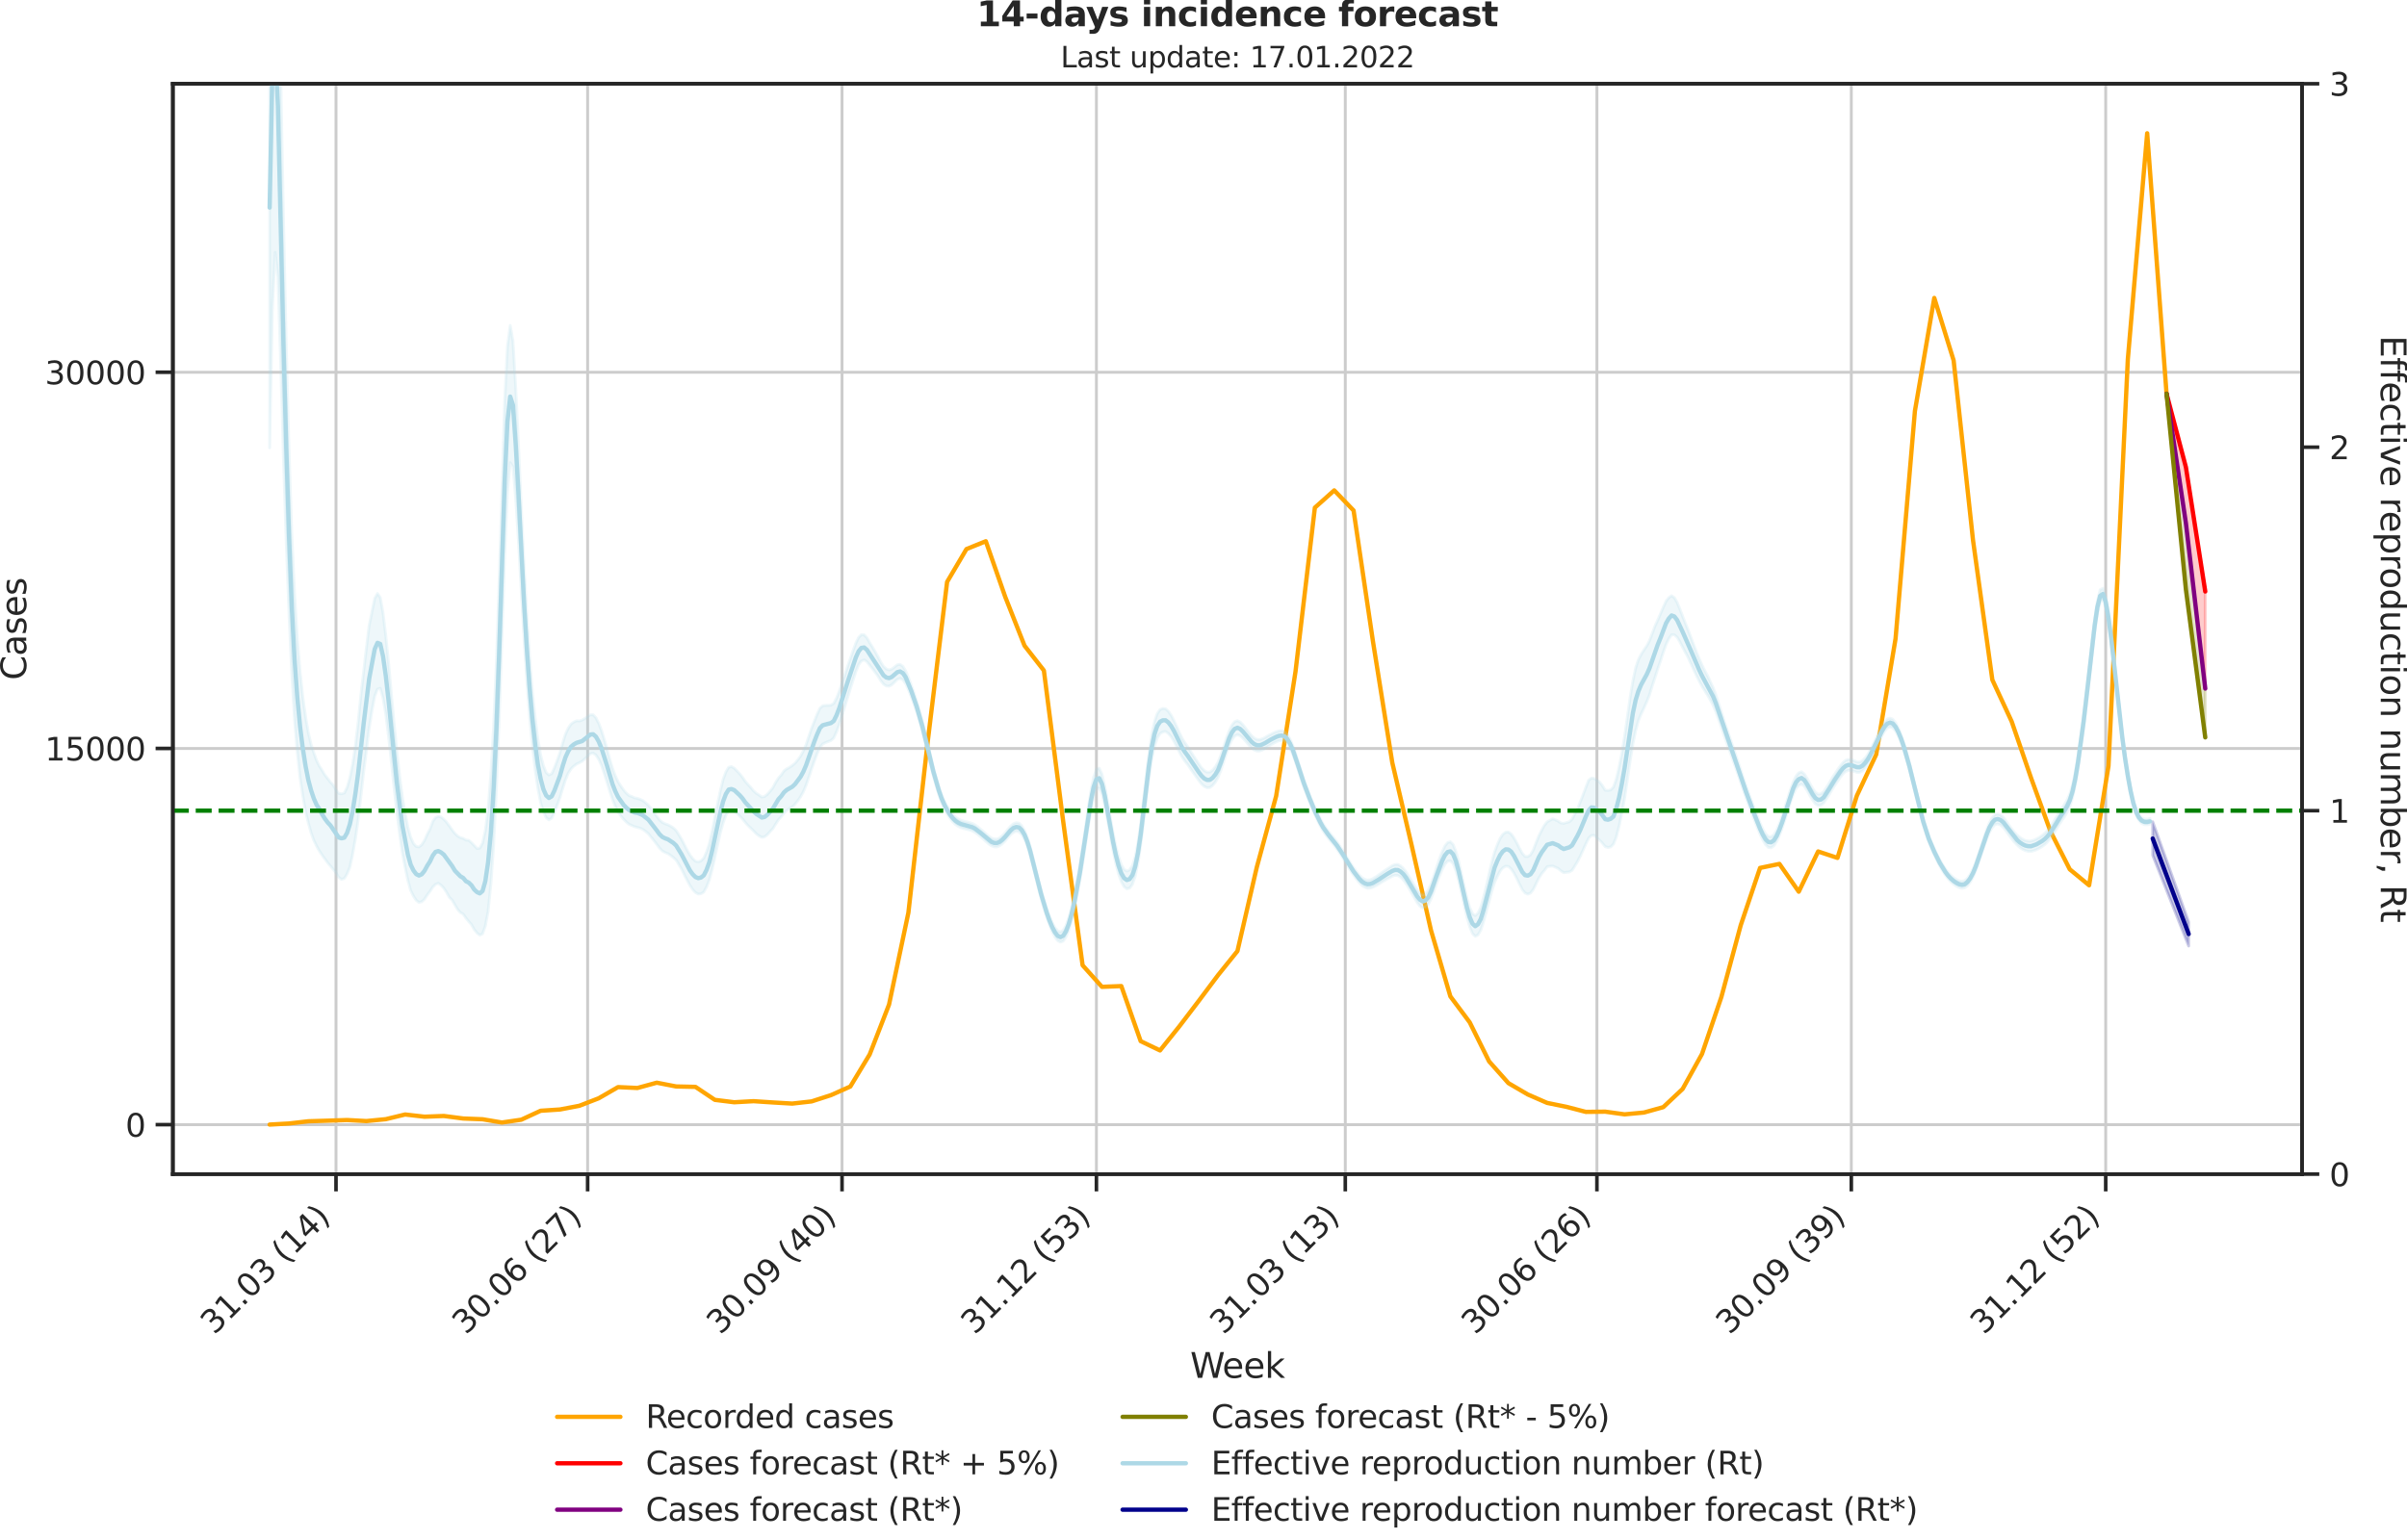 <?xml version="1.0" encoding="utf-8" standalone="no"?>
<!DOCTYPE svg PUBLIC "-//W3C//DTD SVG 1.1//EN"
  "http://www.w3.org/Graphics/SVG/1.1/DTD/svg11.dtd">
<svg xmlns:xlink="http://www.w3.org/1999/xlink" width="836.966pt" height="535.652pt" viewBox="0 0 836.966 535.652" xmlns="http://www.w3.org/2000/svg" version="1.1">
 <defs>
  <style type="text/css">*{stroke-linejoin: round; stroke-linecap: butt}</style>
 </defs>
 <g id="figure_1">
  <g id="patch_1">
   <path d="M -0 535.652 
L 836.966 535.652 
L 836.966 0 
L -0 0 
L -0 535.652 
z
" style="fill: none"/>
  </g>
  <g id="axes_1">
   <g id="patch_2">
    <path d="M 60.108 408.402 
L 800.467 408.402 
L 800.467 29.118 
L 60.108 29.118 
L 60.108 408.402 
z
" style="fill: none"/>
   </g>
   <g id="matplotlib.axis_1">
    <g id="xtick_1">
     <g id="line2d_1">
      <path d="M 116.836 408.402 
L 116.836 29.118 
" clip-path="url(#p43843f20d9)" style="fill: none; stroke: #cccccc; stroke-linecap: round"/>
     </g>
     <g id="line2d_2">
      <defs>
       <path id="m8392ba3167" d="M 0 0 
L 0 6 
" style="stroke: #262626; stroke-width: 1.25"/>
      </defs>
      <g>
       <use xlink:href="#m8392ba3167" x="116.836" y="408.402" style="fill: #262626; stroke: #262626; stroke-width: 1.25"/>
      </g>
     </g>
     <g id="text_1">
      <!-- 31.03 (14) -->
      <g style="fill: #262626" transform="translate(74.512 464.519)rotate(-45)scale(0.11 -0.11)">
       <defs>
        <path id="DejaVuSans-33" d="M 2597 2516 
Q 3050 2419 3304 2112 
Q 3559 1806 3559 1356 
Q 3559 666 3084 287 
Q 2609 -91 1734 -91 
Q 1441 -91 1130 -33 
Q 819 25 488 141 
L 488 750 
Q 750 597 1062 519 
Q 1375 441 1716 441 
Q 2309 441 2620 675 
Q 2931 909 2931 1356 
Q 2931 1769 2642 2001 
Q 2353 2234 1838 2234 
L 1294 2234 
L 1294 2753 
L 1863 2753 
Q 2328 2753 2575 2939 
Q 2822 3125 2822 3475 
Q 2822 3834 2567 4026 
Q 2313 4219 1838 4219 
Q 1578 4219 1281 4162 
Q 984 4106 628 3988 
L 628 4550 
Q 988 4650 1302 4700 
Q 1616 4750 1894 4750 
Q 2613 4750 3031 4423 
Q 3450 4097 3450 3541 
Q 3450 3153 3228 2886 
Q 3006 2619 2597 2516 
z
" transform="scale(0.016)"/>
        <path id="DejaVuSans-31" d="M 794 531 
L 1825 531 
L 1825 4091 
L 703 3866 
L 703 4441 
L 1819 4666 
L 2450 4666 
L 2450 531 
L 3481 531 
L 3481 0 
L 794 0 
L 794 531 
z
" transform="scale(0.016)"/>
        <path id="DejaVuSans-2e" d="M 684 794 
L 1344 794 
L 1344 0 
L 684 0 
L 684 794 
z
" transform="scale(0.016)"/>
        <path id="DejaVuSans-30" d="M 2034 4250 
Q 1547 4250 1301 3770 
Q 1056 3291 1056 2328 
Q 1056 1369 1301 889 
Q 1547 409 2034 409 
Q 2525 409 2770 889 
Q 3016 1369 3016 2328 
Q 3016 3291 2770 3770 
Q 2525 4250 2034 4250 
z
M 2034 4750 
Q 2819 4750 3233 4129 
Q 3647 3509 3647 2328 
Q 3647 1150 3233 529 
Q 2819 -91 2034 -91 
Q 1250 -91 836 529 
Q 422 1150 422 2328 
Q 422 3509 836 4129 
Q 1250 4750 2034 4750 
z
" transform="scale(0.016)"/>
        <path id="DejaVuSans-20" transform="scale(0.016)"/>
        <path id="DejaVuSans-28" d="M 1984 4856 
Q 1566 4138 1362 3434 
Q 1159 2731 1159 2009 
Q 1159 1288 1364 580 
Q 1569 -128 1984 -844 
L 1484 -844 
Q 1016 -109 783 600 
Q 550 1309 550 2009 
Q 550 2706 781 3412 
Q 1013 4119 1484 4856 
L 1984 4856 
z
" transform="scale(0.016)"/>
        <path id="DejaVuSans-34" d="M 2419 4116 
L 825 1625 
L 2419 1625 
L 2419 4116 
z
M 2253 4666 
L 3047 4666 
L 3047 1625 
L 3713 1625 
L 3713 1100 
L 3047 1100 
L 3047 0 
L 2419 0 
L 2419 1100 
L 313 1100 
L 313 1709 
L 2253 4666 
z
" transform="scale(0.016)"/>
        <path id="DejaVuSans-29" d="M 513 4856 
L 1013 4856 
Q 1481 4119 1714 3412 
Q 1947 2706 1947 2009 
Q 1947 1309 1714 600 
Q 1481 -109 1013 -844 
L 513 -844 
Q 928 -128 1133 580 
Q 1338 1288 1338 2009 
Q 1338 2731 1133 3434 
Q 928 4138 513 4856 
z
" transform="scale(0.016)"/>
       </defs>
       <use xlink:href="#DejaVuSans-33"/>
       <use xlink:href="#DejaVuSans-31" x="63.623"/>
       <use xlink:href="#DejaVuSans-2e" x="127.246"/>
       <use xlink:href="#DejaVuSans-30" x="159.033"/>
       <use xlink:href="#DejaVuSans-33" x="222.656"/>
       <use xlink:href="#DejaVuSans-20" x="286.279"/>
       <use xlink:href="#DejaVuSans-28" x="318.066"/>
       <use xlink:href="#DejaVuSans-31" x="357.08"/>
       <use xlink:href="#DejaVuSans-34" x="420.703"/>
       <use xlink:href="#DejaVuSans-29" x="484.326"/>
      </g>
     </g>
    </g>
    <g id="xtick_2">
     <g id="line2d_3">
      <path d="M 204.333 408.402 
L 204.333 29.118 
" clip-path="url(#p43843f20d9)" style="fill: none; stroke: #cccccc; stroke-linecap: round"/>
     </g>
     <g id="line2d_4">
      <g>
       <use xlink:href="#m8392ba3167" x="204.333" y="408.402" style="fill: #262626; stroke: #262626; stroke-width: 1.25"/>
      </g>
     </g>
     <g id="text_2">
      <!-- 30.06 (27) -->
      <g style="fill: #262626" transform="translate(162.009 464.519)rotate(-45)scale(0.11 -0.11)">
       <defs>
        <path id="DejaVuSans-36" d="M 2113 2584 
Q 1688 2584 1439 2293 
Q 1191 2003 1191 1497 
Q 1191 994 1439 701 
Q 1688 409 2113 409 
Q 2538 409 2786 701 
Q 3034 994 3034 1497 
Q 3034 2003 2786 2293 
Q 2538 2584 2113 2584 
z
M 3366 4563 
L 3366 3988 
Q 3128 4100 2886 4159 
Q 2644 4219 2406 4219 
Q 1781 4219 1451 3797 
Q 1122 3375 1075 2522 
Q 1259 2794 1537 2939 
Q 1816 3084 2150 3084 
Q 2853 3084 3261 2657 
Q 3669 2231 3669 1497 
Q 3669 778 3244 343 
Q 2819 -91 2113 -91 
Q 1303 -91 875 529 
Q 447 1150 447 2328 
Q 447 3434 972 4092 
Q 1497 4750 2381 4750 
Q 2619 4750 2861 4703 
Q 3103 4656 3366 4563 
z
" transform="scale(0.016)"/>
        <path id="DejaVuSans-32" d="M 1228 531 
L 3431 531 
L 3431 0 
L 469 0 
L 469 531 
Q 828 903 1448 1529 
Q 2069 2156 2228 2338 
Q 2531 2678 2651 2914 
Q 2772 3150 2772 3378 
Q 2772 3750 2511 3984 
Q 2250 4219 1831 4219 
Q 1534 4219 1204 4116 
Q 875 4013 500 3803 
L 500 4441 
Q 881 4594 1212 4672 
Q 1544 4750 1819 4750 
Q 2544 4750 2975 4387 
Q 3406 4025 3406 3419 
Q 3406 3131 3298 2873 
Q 3191 2616 2906 2266 
Q 2828 2175 2409 1742 
Q 1991 1309 1228 531 
z
" transform="scale(0.016)"/>
        <path id="DejaVuSans-37" d="M 525 4666 
L 3525 4666 
L 3525 4397 
L 1831 0 
L 1172 0 
L 2766 4134 
L 525 4134 
L 525 4666 
z
" transform="scale(0.016)"/>
       </defs>
       <use xlink:href="#DejaVuSans-33"/>
       <use xlink:href="#DejaVuSans-30" x="63.623"/>
       <use xlink:href="#DejaVuSans-2e" x="127.246"/>
       <use xlink:href="#DejaVuSans-30" x="159.033"/>
       <use xlink:href="#DejaVuSans-36" x="222.656"/>
       <use xlink:href="#DejaVuSans-20" x="286.279"/>
       <use xlink:href="#DejaVuSans-28" x="318.066"/>
       <use xlink:href="#DejaVuSans-32" x="357.08"/>
       <use xlink:href="#DejaVuSans-37" x="420.703"/>
       <use xlink:href="#DejaVuSans-29" x="484.326"/>
      </g>
     </g>
    </g>
    <g id="xtick_3">
     <g id="line2d_5">
      <path d="M 292.792 408.402 
L 292.792 29.118 
" clip-path="url(#p43843f20d9)" style="fill: none; stroke: #cccccc; stroke-linecap: round"/>
     </g>
     <g id="line2d_6">
      <g>
       <use xlink:href="#m8392ba3167" x="292.792" y="408.402" style="fill: #262626; stroke: #262626; stroke-width: 1.25"/>
      </g>
     </g>
     <g id="text_3">
      <!-- 30.09 (40) -->
      <g style="fill: #262626" transform="translate(250.468 464.519)rotate(-45)scale(0.11 -0.11)">
       <defs>
        <path id="DejaVuSans-39" d="M 703 97 
L 703 672 
Q 941 559 1184 500 
Q 1428 441 1663 441 
Q 2288 441 2617 861 
Q 2947 1281 2994 2138 
Q 2813 1869 2534 1725 
Q 2256 1581 1919 1581 
Q 1219 1581 811 2004 
Q 403 2428 403 3163 
Q 403 3881 828 4315 
Q 1253 4750 1959 4750 
Q 2769 4750 3195 4129 
Q 3622 3509 3622 2328 
Q 3622 1225 3098 567 
Q 2575 -91 1691 -91 
Q 1453 -91 1209 -44 
Q 966 3 703 97 
z
M 1959 2075 
Q 2384 2075 2632 2365 
Q 2881 2656 2881 3163 
Q 2881 3666 2632 3958 
Q 2384 4250 1959 4250 
Q 1534 4250 1286 3958 
Q 1038 3666 1038 3163 
Q 1038 2656 1286 2365 
Q 1534 2075 1959 2075 
z
" transform="scale(0.016)"/>
       </defs>
       <use xlink:href="#DejaVuSans-33"/>
       <use xlink:href="#DejaVuSans-30" x="63.623"/>
       <use xlink:href="#DejaVuSans-2e" x="127.246"/>
       <use xlink:href="#DejaVuSans-30" x="159.033"/>
       <use xlink:href="#DejaVuSans-39" x="222.656"/>
       <use xlink:href="#DejaVuSans-20" x="286.279"/>
       <use xlink:href="#DejaVuSans-28" x="318.066"/>
       <use xlink:href="#DejaVuSans-34" x="357.08"/>
       <use xlink:href="#DejaVuSans-30" x="420.703"/>
       <use xlink:href="#DejaVuSans-29" x="484.326"/>
      </g>
     </g>
    </g>
    <g id="xtick_4">
     <g id="line2d_7">
      <path d="M 381.251 408.402 
L 381.251 29.118 
" clip-path="url(#p43843f20d9)" style="fill: none; stroke: #cccccc; stroke-linecap: round"/>
     </g>
     <g id="line2d_8">
      <g>
       <use xlink:href="#m8392ba3167" x="381.251" y="408.402" style="fill: #262626; stroke: #262626; stroke-width: 1.25"/>
      </g>
     </g>
     <g id="text_4">
      <!-- 31.12 (53) -->
      <g style="fill: #262626" transform="translate(338.926 464.519)rotate(-45)scale(0.11 -0.11)">
       <defs>
        <path id="DejaVuSans-35" d="M 691 4666 
L 3169 4666 
L 3169 4134 
L 1269 4134 
L 1269 2991 
Q 1406 3038 1543 3061 
Q 1681 3084 1819 3084 
Q 2600 3084 3056 2656 
Q 3513 2228 3513 1497 
Q 3513 744 3044 326 
Q 2575 -91 1722 -91 
Q 1428 -91 1123 -41 
Q 819 9 494 109 
L 494 744 
Q 775 591 1075 516 
Q 1375 441 1709 441 
Q 2250 441 2565 725 
Q 2881 1009 2881 1497 
Q 2881 1984 2565 2268 
Q 2250 2553 1709 2553 
Q 1456 2553 1204 2497 
Q 953 2441 691 2322 
L 691 4666 
z
" transform="scale(0.016)"/>
       </defs>
       <use xlink:href="#DejaVuSans-33"/>
       <use xlink:href="#DejaVuSans-31" x="63.623"/>
       <use xlink:href="#DejaVuSans-2e" x="127.246"/>
       <use xlink:href="#DejaVuSans-31" x="159.033"/>
       <use xlink:href="#DejaVuSans-32" x="222.656"/>
       <use xlink:href="#DejaVuSans-20" x="286.279"/>
       <use xlink:href="#DejaVuSans-28" x="318.066"/>
       <use xlink:href="#DejaVuSans-35" x="357.08"/>
       <use xlink:href="#DejaVuSans-33" x="420.703"/>
       <use xlink:href="#DejaVuSans-29" x="484.326"/>
      </g>
     </g>
    </g>
    <g id="xtick_5">
     <g id="line2d_9">
      <path d="M 467.786 408.402 
L 467.786 29.118 
" clip-path="url(#p43843f20d9)" style="fill: none; stroke: #cccccc; stroke-linecap: round"/>
     </g>
     <g id="line2d_10">
      <g>
       <use xlink:href="#m8392ba3167" x="467.786" y="408.402" style="fill: #262626; stroke: #262626; stroke-width: 1.25"/>
      </g>
     </g>
     <g id="text_5">
      <!-- 31.03 (13) -->
      <g style="fill: #262626" transform="translate(425.462 464.519)rotate(-45)scale(0.11 -0.11)">
       <use xlink:href="#DejaVuSans-33"/>
       <use xlink:href="#DejaVuSans-31" x="63.623"/>
       <use xlink:href="#DejaVuSans-2e" x="127.246"/>
       <use xlink:href="#DejaVuSans-30" x="159.033"/>
       <use xlink:href="#DejaVuSans-33" x="222.656"/>
       <use xlink:href="#DejaVuSans-20" x="286.279"/>
       <use xlink:href="#DejaVuSans-28" x="318.066"/>
       <use xlink:href="#DejaVuSans-31" x="357.08"/>
       <use xlink:href="#DejaVuSans-33" x="420.703"/>
       <use xlink:href="#DejaVuSans-29" x="484.326"/>
      </g>
     </g>
    </g>
    <g id="xtick_6">
     <g id="line2d_11">
      <path d="M 555.283 408.402 
L 555.283 29.118 
" clip-path="url(#p43843f20d9)" style="fill: none; stroke: #cccccc; stroke-linecap: round"/>
     </g>
     <g id="line2d_12">
      <g>
       <use xlink:href="#m8392ba3167" x="555.283" y="408.402" style="fill: #262626; stroke: #262626; stroke-width: 1.25"/>
      </g>
     </g>
     <g id="text_6">
      <!-- 30.06 (26) -->
      <g style="fill: #262626" transform="translate(512.959 464.519)rotate(-45)scale(0.11 -0.11)">
       <use xlink:href="#DejaVuSans-33"/>
       <use xlink:href="#DejaVuSans-30" x="63.623"/>
       <use xlink:href="#DejaVuSans-2e" x="127.246"/>
       <use xlink:href="#DejaVuSans-30" x="159.033"/>
       <use xlink:href="#DejaVuSans-36" x="222.656"/>
       <use xlink:href="#DejaVuSans-20" x="286.279"/>
       <use xlink:href="#DejaVuSans-28" x="318.066"/>
       <use xlink:href="#DejaVuSans-32" x="357.08"/>
       <use xlink:href="#DejaVuSans-36" x="420.703"/>
       <use xlink:href="#DejaVuSans-29" x="484.326"/>
      </g>
     </g>
    </g>
    <g id="xtick_7">
     <g id="line2d_13">
      <path d="M 643.742 408.402 
L 643.742 29.118 
" clip-path="url(#p43843f20d9)" style="fill: none; stroke: #cccccc; stroke-linecap: round"/>
     </g>
     <g id="line2d_14">
      <g>
       <use xlink:href="#m8392ba3167" x="643.742" y="408.402" style="fill: #262626; stroke: #262626; stroke-width: 1.25"/>
      </g>
     </g>
     <g id="text_7">
      <!-- 30.09 (39) -->
      <g style="fill: #262626" transform="translate(601.418 464.519)rotate(-45)scale(0.11 -0.11)">
       <use xlink:href="#DejaVuSans-33"/>
       <use xlink:href="#DejaVuSans-30" x="63.623"/>
       <use xlink:href="#DejaVuSans-2e" x="127.246"/>
       <use xlink:href="#DejaVuSans-30" x="159.033"/>
       <use xlink:href="#DejaVuSans-39" x="222.656"/>
       <use xlink:href="#DejaVuSans-20" x="286.279"/>
       <use xlink:href="#DejaVuSans-28" x="318.066"/>
       <use xlink:href="#DejaVuSans-33" x="357.08"/>
       <use xlink:href="#DejaVuSans-39" x="420.703"/>
       <use xlink:href="#DejaVuSans-29" x="484.326"/>
      </g>
     </g>
    </g>
    <g id="xtick_8">
     <g id="line2d_15">
      <path d="M 732.201 408.402 
L 732.201 29.118 
" clip-path="url(#p43843f20d9)" style="fill: none; stroke: #cccccc; stroke-linecap: round"/>
     </g>
     <g id="line2d_16">
      <g>
       <use xlink:href="#m8392ba3167" x="732.201" y="408.402" style="fill: #262626; stroke: #262626; stroke-width: 1.25"/>
      </g>
     </g>
     <g id="text_8">
      <!-- 31.12 (52) -->
      <g style="fill: #262626" transform="translate(689.876 464.519)rotate(-45)scale(0.11 -0.11)">
       <use xlink:href="#DejaVuSans-33"/>
       <use xlink:href="#DejaVuSans-31" x="63.623"/>
       <use xlink:href="#DejaVuSans-2e" x="127.246"/>
       <use xlink:href="#DejaVuSans-31" x="159.033"/>
       <use xlink:href="#DejaVuSans-32" x="222.656"/>
       <use xlink:href="#DejaVuSans-20" x="286.279"/>
       <use xlink:href="#DejaVuSans-28" x="318.066"/>
       <use xlink:href="#DejaVuSans-35" x="357.08"/>
       <use xlink:href="#DejaVuSans-32" x="420.703"/>
       <use xlink:href="#DejaVuSans-29" x="484.326"/>
      </g>
     </g>
    </g>
    <g id="text_9">
     <!-- Week -->
     <g style="fill: #262626" transform="translate(413.849 479.255)scale(0.12 -0.12)">
      <defs>
       <path id="DejaVuSans-57" d="M 213 4666 
L 850 4666 
L 1831 722 
L 2809 4666 
L 3519 4666 
L 4500 722 
L 5478 4666 
L 6119 4666 
L 4947 0 
L 4153 0 
L 3169 4050 
L 2175 0 
L 1381 0 
L 213 4666 
z
" transform="scale(0.016)"/>
       <path id="DejaVuSans-65" d="M 3597 1894 
L 3597 1613 
L 953 1613 
Q 991 1019 1311 708 
Q 1631 397 2203 397 
Q 2534 397 2845 478 
Q 3156 559 3463 722 
L 3463 178 
Q 3153 47 2828 -22 
Q 2503 -91 2169 -91 
Q 1331 -91 842 396 
Q 353 884 353 1716 
Q 353 2575 817 3079 
Q 1281 3584 2069 3584 
Q 2775 3584 3186 3129 
Q 3597 2675 3597 1894 
z
M 3022 2063 
Q 3016 2534 2758 2815 
Q 2500 3097 2075 3097 
Q 1594 3097 1305 2825 
Q 1016 2553 972 2059 
L 3022 2063 
z
" transform="scale(0.016)"/>
       <path id="DejaVuSans-6b" d="M 581 4863 
L 1159 4863 
L 1159 1991 
L 2875 3500 
L 3609 3500 
L 1753 1863 
L 3688 0 
L 2938 0 
L 1159 1709 
L 1159 0 
L 581 0 
L 581 4863 
z
" transform="scale(0.016)"/>
      </defs>
      <use xlink:href="#DejaVuSans-57"/>
      <use xlink:href="#DejaVuSans-65" x="93.002"/>
      <use xlink:href="#DejaVuSans-65" x="154.525"/>
      <use xlink:href="#DejaVuSans-6b" x="216.049"/>
     </g>
    </g>
   </g>
   <g id="matplotlib.axis_2">
    <g id="ytick_1">
     <g id="line2d_17">
      <path d="M 60.108 391.197 
L 800.467 391.197 
" clip-path="url(#p43843f20d9)" style="fill: none; stroke: #cccccc; stroke-linecap: round"/>
     </g>
     <g id="line2d_18">
      <defs>
       <path id="mc0cdca442f" d="M 0 0 
L -6 0 
" style="stroke: #262626; stroke-width: 1.25"/>
      </defs>
      <g>
       <use xlink:href="#mc0cdca442f" x="60.108" y="391.197" style="fill: #262626; stroke: #262626; stroke-width: 1.25"/>
      </g>
     </g>
     <g id="text_10">
      <!-- 0 -->
      <g style="fill: #262626" transform="translate(43.609 395.376)scale(0.11 -0.11)">
       <use xlink:href="#DejaVuSans-30"/>
      </g>
     </g>
    </g>
    <g id="ytick_2">
     <g id="line2d_19">
      <path d="M 60.108 260.338 
L 800.467 260.338 
" clip-path="url(#p43843f20d9)" style="fill: none; stroke: #cccccc; stroke-linecap: round"/>
     </g>
     <g id="line2d_20">
      <g>
       <use xlink:href="#mc0cdca442f" x="60.108" y="260.338" style="fill: #262626; stroke: #262626; stroke-width: 1.25"/>
      </g>
     </g>
     <g id="text_11">
      <!-- 15000 -->
      <g style="fill: #262626" transform="translate(15.614 264.517)scale(0.11 -0.11)">
       <use xlink:href="#DejaVuSans-31"/>
       <use xlink:href="#DejaVuSans-35" x="63.623"/>
       <use xlink:href="#DejaVuSans-30" x="127.246"/>
       <use xlink:href="#DejaVuSans-30" x="190.869"/>
       <use xlink:href="#DejaVuSans-30" x="254.492"/>
      </g>
     </g>
    </g>
    <g id="ytick_3">
     <g id="line2d_21">
      <path d="M 60.108 129.48 
L 800.467 129.48 
" clip-path="url(#p43843f20d9)" style="fill: none; stroke: #cccccc; stroke-linecap: round"/>
     </g>
     <g id="line2d_22">
      <g>
       <use xlink:href="#mc0cdca442f" x="60.108" y="129.48" style="fill: #262626; stroke: #262626; stroke-width: 1.25"/>
      </g>
     </g>
     <g id="text_12">
      <!-- 30000 -->
      <g style="fill: #262626" transform="translate(15.614 133.659)scale(0.11 -0.11)">
       <use xlink:href="#DejaVuSans-33"/>
       <use xlink:href="#DejaVuSans-30" x="63.623"/>
       <use xlink:href="#DejaVuSans-30" x="127.246"/>
       <use xlink:href="#DejaVuSans-30" x="190.869"/>
       <use xlink:href="#DejaVuSans-30" x="254.492"/>
      </g>
     </g>
    </g>
    <g id="text_13">
     <!-- Cases -->
     <g style="fill: #262626" transform="translate(9.118 236.57)rotate(-90)scale(0.12 -0.12)">
      <defs>
       <path id="DejaVuSans-43" d="M 4122 4306 
L 4122 3641 
Q 3803 3938 3442 4084 
Q 3081 4231 2675 4231 
Q 1875 4231 1450 3742 
Q 1025 3253 1025 2328 
Q 1025 1406 1450 917 
Q 1875 428 2675 428 
Q 3081 428 3442 575 
Q 3803 722 4122 1019 
L 4122 359 
Q 3791 134 3420 21 
Q 3050 -91 2638 -91 
Q 1578 -91 968 557 
Q 359 1206 359 2328 
Q 359 3453 968 4101 
Q 1578 4750 2638 4750 
Q 3056 4750 3426 4639 
Q 3797 4528 4122 4306 
z
" transform="scale(0.016)"/>
       <path id="DejaVuSans-61" d="M 2194 1759 
Q 1497 1759 1228 1600 
Q 959 1441 959 1056 
Q 959 750 1161 570 
Q 1363 391 1709 391 
Q 2188 391 2477 730 
Q 2766 1069 2766 1631 
L 2766 1759 
L 2194 1759 
z
M 3341 1997 
L 3341 0 
L 2766 0 
L 2766 531 
Q 2569 213 2275 61 
Q 1981 -91 1556 -91 
Q 1019 -91 701 211 
Q 384 513 384 1019 
Q 384 1609 779 1909 
Q 1175 2209 1959 2209 
L 2766 2209 
L 2766 2266 
Q 2766 2663 2505 2880 
Q 2244 3097 1772 3097 
Q 1472 3097 1187 3025 
Q 903 2953 641 2809 
L 641 3341 
Q 956 3463 1253 3523 
Q 1550 3584 1831 3584 
Q 2591 3584 2966 3190 
Q 3341 2797 3341 1997 
z
" transform="scale(0.016)"/>
       <path id="DejaVuSans-73" d="M 2834 3397 
L 2834 2853 
Q 2591 2978 2328 3040 
Q 2066 3103 1784 3103 
Q 1356 3103 1142 2972 
Q 928 2841 928 2578 
Q 928 2378 1081 2264 
Q 1234 2150 1697 2047 
L 1894 2003 
Q 2506 1872 2764 1633 
Q 3022 1394 3022 966 
Q 3022 478 2636 193 
Q 2250 -91 1575 -91 
Q 1294 -91 989 -36 
Q 684 19 347 128 
L 347 722 
Q 666 556 975 473 
Q 1284 391 1588 391 
Q 1994 391 2212 530 
Q 2431 669 2431 922 
Q 2431 1156 2273 1281 
Q 2116 1406 1581 1522 
L 1381 1569 
Q 847 1681 609 1914 
Q 372 2147 372 2553 
Q 372 3047 722 3315 
Q 1072 3584 1716 3584 
Q 2034 3584 2315 3537 
Q 2597 3491 2834 3397 
z
" transform="scale(0.016)"/>
      </defs>
      <use xlink:href="#DejaVuSans-43"/>
      <use xlink:href="#DejaVuSans-61" x="69.824"/>
      <use xlink:href="#DejaVuSans-73" x="131.104"/>
      <use xlink:href="#DejaVuSans-65" x="183.203"/>
      <use xlink:href="#DejaVuSans-73" x="244.727"/>
     </g>
    </g>
   </g>
   <g id="PolyCollection_1">
    <defs>
     <path id="mc95c698d6e" d="M 753.354 -398.693 
L 753.354 -398.693 
L 760.084 -373.152 
L 766.815 -329.916 
L 766.815 -296.146 
L 766.815 -296.146 
L 760.084 -353.715 
L 753.354 -398.693 
z
" style="stroke: #ff0000; stroke-opacity: 0.2"/>
    </defs>
    <g clip-path="url(#p43843f20d9)">
     <use xlink:href="#mc95c698d6e" x="0" y="535.652" style="fill: #ff0000; fill-opacity: 0.2; stroke: #ff0000; stroke-opacity: 0.2"/>
    </g>
   </g>
   <g id="PolyCollection_2">
    <defs>
     <path id="mfb96fe08c6" d="M 753.354 -398.693 
L 753.354 -398.693 
L 760.084 -353.715 
L 766.815 -296.146 
L 766.815 -279.169 
L 766.815 -279.169 
L 760.084 -330.649 
L 753.354 -398.693 
z
" style="stroke: #808000; stroke-opacity: 0.2"/>
    </defs>
    <g clip-path="url(#p43843f20d9)">
     <use xlink:href="#mfb96fe08c6" x="0" y="535.652" style="fill: #808000; fill-opacity: 0.2; stroke: #808000; stroke-opacity: 0.2"/>
    </g>
   </g>
   <g id="line2d_23">
    <path d="M 93.76 391.162 
L 100.491 390.787 
L 107.221 390.01 
L 113.952 389.81 
L 120.682 389.583 
L 127.413 389.941 
L 134.143 389.286 
L 140.874 387.655 
L 147.605 388.423 
L 154.335 388.17 
L 161.066 389.051 
L 167.796 389.312 
L 174.527 390.447 
L 181.257 389.47 
L 187.988 386.355 
L 194.718 385.91 
L 201.449 384.628 
L 208.179 382.019 
L 214.91 378.128 
L 221.641 378.434 
L 228.371 376.593 
L 235.102 377.902 
L 241.832 378.05 
L 248.563 382.56 
L 255.293 383.398 
L 262.024 383.023 
L 268.754 383.467 
L 275.485 383.86 
L 282.216 383.101 
L 288.946 380.92 
L 295.677 377.928 
L 302.407 366.761 
L 309.138 349.418 
L 315.868 317.445 
L 322.599 257.878 
L 329.329 202.403 
L 336.06 190.983 
L 342.79 188.261 
L 349.521 207.559 
L 356.252 224.596 
L 362.982 233.224 
L 369.713 285.838 
L 376.443 335.756 
L 383.174 343.25 
L 389.904 342.989 
L 396.635 362.146 
L 403.365 365.374 
L 410.096 356.982 
L 416.826 348.153 
L 423.557 339.167 
L 430.288 330.801 
L 437.018 301.629 
L 443.749 276.87 
L 450.479 233.582 
L 457.21 176.571 
L 463.94 170.569 
L 470.671 177.557 
L 477.401 223.07 
L 484.132 265.293 
L 490.862 294.039 
L 497.593 323.621 
L 504.324 346.574 
L 511.054 355.603 
L 517.785 369.178 
L 524.515 376.75 
L 531.246 380.685 
L 537.976 383.624 
L 544.707 384.994 
L 551.437 386.748 
L 558.168 386.669 
L 564.898 387.603 
L 571.629 386.974 
L 578.36 385.099 
L 585.09 378.765 
L 591.821 366.604 
L 598.551 346.801 
L 605.282 321.851 
L 612.012 301.89 
L 618.743 300.494 
L 625.473 310.152 
L 632.204 296.167 
L 638.934 298.401 
L 645.665 276.774 
L 652.395 262.432 
L 659.126 222.145 
L 665.857 142.967 
L 672.587 103.639 
L 679.318 125.371 
L 686.048 187.816 
L 692.779 236.47 
L 699.509 250.978 
L 706.24 270.58 
L 712.97 289.11 
L 719.701 302.379 
L 726.432 307.927 
L 733.162 266.428 
L 739.893 124.969 
L 746.623 46.358 
L 753.354 136.958 
" clip-path="url(#p43843f20d9)" style="fill: none; stroke: #ffa500; stroke-width: 1.5; stroke-linecap: round"/>
   </g>
   <g id="line2d_24">
    <path d="M 753.354 136.958 
L 760.084 162.5 
L 766.815 205.735 
" clip-path="url(#p43843f20d9)" style="fill: none; stroke: #ff0000; stroke-width: 1.5; stroke-linecap: round"/>
   </g>
   <g id="line2d_25">
    <path d="M 753.354 136.958 
L 760.084 181.937 
L 766.815 239.506 
" clip-path="url(#p43843f20d9)" style="fill: none; stroke: #800080; stroke-width: 1.5; stroke-linecap: round"/>
   </g>
   <g id="line2d_26">
    <path d="M 753.354 136.958 
L 760.084 205.003 
L 766.815 256.482 
" clip-path="url(#p43843f20d9)" style="fill: none; stroke: #808000; stroke-width: 1.5; stroke-linecap: round"/>
   </g>
   <g id="patch_3">
    <path d="M 60.108 408.402 
L 60.108 29.118 
" style="fill: none; stroke: #262626; stroke-width: 1.25; stroke-linejoin: miter; stroke-linecap: square"/>
   </g>
   <g id="patch_4">
    <path d="M 800.467 408.402 
L 800.467 29.118 
" style="fill: none; stroke: #262626; stroke-width: 1.25; stroke-linejoin: miter; stroke-linecap: square"/>
   </g>
   <g id="patch_5">
    <path d="M 60.108 408.402 
L 800.467 408.402 
" style="fill: none; stroke: #262626; stroke-width: 1.25; stroke-linejoin: miter; stroke-linecap: square"/>
   </g>
   <g id="patch_6">
    <path d="M 60.108 29.118 
L 800.467 29.118 
" style="fill: none; stroke: #262626; stroke-width: 1.25; stroke-linejoin: miter; stroke-linecap: square"/>
   </g>
   <g id="text_14">
    <!-- Last update: 17.01.2022 -->
    <g style="fill: #262626" transform="translate(368.789 23.429)scale(0.1 -0.1)">
     <defs>
      <path id="DejaVuSans-4c" d="M 628 4666 
L 1259 4666 
L 1259 531 
L 3531 531 
L 3531 0 
L 628 0 
L 628 4666 
z
" transform="scale(0.016)"/>
      <path id="DejaVuSans-74" d="M 1172 4494 
L 1172 3500 
L 2356 3500 
L 2356 3053 
L 1172 3053 
L 1172 1153 
Q 1172 725 1289 603 
Q 1406 481 1766 481 
L 2356 481 
L 2356 0 
L 1766 0 
Q 1100 0 847 248 
Q 594 497 594 1153 
L 594 3053 
L 172 3053 
L 172 3500 
L 594 3500 
L 594 4494 
L 1172 4494 
z
" transform="scale(0.016)"/>
      <path id="DejaVuSans-75" d="M 544 1381 
L 544 3500 
L 1119 3500 
L 1119 1403 
Q 1119 906 1312 657 
Q 1506 409 1894 409 
Q 2359 409 2629 706 
Q 2900 1003 2900 1516 
L 2900 3500 
L 3475 3500 
L 3475 0 
L 2900 0 
L 2900 538 
Q 2691 219 2414 64 
Q 2138 -91 1772 -91 
Q 1169 -91 856 284 
Q 544 659 544 1381 
z
M 1991 3584 
L 1991 3584 
z
" transform="scale(0.016)"/>
      <path id="DejaVuSans-70" d="M 1159 525 
L 1159 -1331 
L 581 -1331 
L 581 3500 
L 1159 3500 
L 1159 2969 
Q 1341 3281 1617 3432 
Q 1894 3584 2278 3584 
Q 2916 3584 3314 3078 
Q 3713 2572 3713 1747 
Q 3713 922 3314 415 
Q 2916 -91 2278 -91 
Q 1894 -91 1617 61 
Q 1341 213 1159 525 
z
M 3116 1747 
Q 3116 2381 2855 2742 
Q 2594 3103 2138 3103 
Q 1681 3103 1420 2742 
Q 1159 2381 1159 1747 
Q 1159 1113 1420 752 
Q 1681 391 2138 391 
Q 2594 391 2855 752 
Q 3116 1113 3116 1747 
z
" transform="scale(0.016)"/>
      <path id="DejaVuSans-64" d="M 2906 2969 
L 2906 4863 
L 3481 4863 
L 3481 0 
L 2906 0 
L 2906 525 
Q 2725 213 2448 61 
Q 2172 -91 1784 -91 
Q 1150 -91 751 415 
Q 353 922 353 1747 
Q 353 2572 751 3078 
Q 1150 3584 1784 3584 
Q 2172 3584 2448 3432 
Q 2725 3281 2906 2969 
z
M 947 1747 
Q 947 1113 1208 752 
Q 1469 391 1925 391 
Q 2381 391 2643 752 
Q 2906 1113 2906 1747 
Q 2906 2381 2643 2742 
Q 2381 3103 1925 3103 
Q 1469 3103 1208 2742 
Q 947 2381 947 1747 
z
" transform="scale(0.016)"/>
      <path id="DejaVuSans-3a" d="M 750 794 
L 1409 794 
L 1409 0 
L 750 0 
L 750 794 
z
M 750 3309 
L 1409 3309 
L 1409 2516 
L 750 2516 
L 750 3309 
z
" transform="scale(0.016)"/>
     </defs>
     <use xlink:href="#DejaVuSans-4c"/>
     <use xlink:href="#DejaVuSans-61" x="55.713"/>
     <use xlink:href="#DejaVuSans-73" x="116.992"/>
     <use xlink:href="#DejaVuSans-74" x="169.092"/>
     <use xlink:href="#DejaVuSans-20" x="208.301"/>
     <use xlink:href="#DejaVuSans-75" x="240.088"/>
     <use xlink:href="#DejaVuSans-70" x="303.467"/>
     <use xlink:href="#DejaVuSans-64" x="366.943"/>
     <use xlink:href="#DejaVuSans-61" x="430.42"/>
     <use xlink:href="#DejaVuSans-74" x="491.699"/>
     <use xlink:href="#DejaVuSans-65" x="530.908"/>
     <use xlink:href="#DejaVuSans-3a" x="592.432"/>
     <use xlink:href="#DejaVuSans-20" x="626.123"/>
     <use xlink:href="#DejaVuSans-31" x="657.91"/>
     <use xlink:href="#DejaVuSans-37" x="721.533"/>
     <use xlink:href="#DejaVuSans-2e" x="785.156"/>
     <use xlink:href="#DejaVuSans-30" x="816.943"/>
     <use xlink:href="#DejaVuSans-31" x="880.566"/>
     <use xlink:href="#DejaVuSans-2e" x="944.189"/>
     <use xlink:href="#DejaVuSans-32" x="975.977"/>
     <use xlink:href="#DejaVuSans-30" x="1039.6"/>
     <use xlink:href="#DejaVuSans-32" x="1103.223"/>
     <use xlink:href="#DejaVuSans-32" x="1166.846"/>
    </g>
   </g>
   <g id="text_15">
    <!-- 14-days incidence forecast -->
    <g style="fill: #262626" transform="translate(339.623 9.118)scale(0.12 -0.12)">
     <defs>
      <path id="DejaVuSans-Bold-31" d="M 750 831 
L 1813 831 
L 1813 3847 
L 722 3622 
L 722 4441 
L 1806 4666 
L 2950 4666 
L 2950 831 
L 4013 831 
L 4013 0 
L 750 0 
L 750 831 
z
" transform="scale(0.016)"/>
      <path id="DejaVuSans-Bold-34" d="M 2356 3675 
L 1038 1722 
L 2356 1722 
L 2356 3675 
z
M 2156 4666 
L 3494 4666 
L 3494 1722 
L 4159 1722 
L 4159 850 
L 3494 850 
L 3494 0 
L 2356 0 
L 2356 850 
L 288 850 
L 288 1881 
L 2156 4666 
z
" transform="scale(0.016)"/>
      <path id="DejaVuSans-Bold-2d" d="M 347 2297 
L 2309 2297 
L 2309 1388 
L 347 1388 
L 347 2297 
z
" transform="scale(0.016)"/>
      <path id="DejaVuSans-Bold-64" d="M 2919 2988 
L 2919 4863 
L 4044 4863 
L 4044 0 
L 2919 0 
L 2919 506 
Q 2688 197 2409 53 
Q 2131 -91 1766 -91 
Q 1119 -91 703 423 
Q 288 938 288 1747 
Q 288 2556 703 3070 
Q 1119 3584 1766 3584 
Q 2128 3584 2408 3439 
Q 2688 3294 2919 2988 
z
M 2181 722 
Q 2541 722 2730 984 
Q 2919 1247 2919 1747 
Q 2919 2247 2730 2509 
Q 2541 2772 2181 2772 
Q 1825 2772 1636 2509 
Q 1447 2247 1447 1747 
Q 1447 1247 1636 984 
Q 1825 722 2181 722 
z
" transform="scale(0.016)"/>
      <path id="DejaVuSans-Bold-61" d="M 2106 1575 
Q 1756 1575 1579 1456 
Q 1403 1338 1403 1106 
Q 1403 894 1545 773 
Q 1688 653 1941 653 
Q 2256 653 2472 879 
Q 2688 1106 2688 1447 
L 2688 1575 
L 2106 1575 
z
M 3816 1997 
L 3816 0 
L 2688 0 
L 2688 519 
Q 2463 200 2181 54 
Q 1900 -91 1497 -91 
Q 953 -91 614 226 
Q 275 544 275 1050 
Q 275 1666 698 1953 
Q 1122 2241 2028 2241 
L 2688 2241 
L 2688 2328 
Q 2688 2594 2478 2717 
Q 2269 2841 1825 2841 
Q 1466 2841 1156 2769 
Q 847 2697 581 2553 
L 581 3406 
Q 941 3494 1303 3539 
Q 1666 3584 2028 3584 
Q 2975 3584 3395 3211 
Q 3816 2838 3816 1997 
z
" transform="scale(0.016)"/>
      <path id="DejaVuSans-Bold-79" d="M 78 3500 
L 1197 3500 
L 2138 1125 
L 2938 3500 
L 4056 3500 
L 2584 -331 
Q 2363 -916 2067 -1148 
Q 1772 -1381 1288 -1381 
L 641 -1381 
L 641 -647 
L 991 -647 
Q 1275 -647 1404 -556 
Q 1534 -466 1606 -231 
L 1638 -134 
L 78 3500 
z
" transform="scale(0.016)"/>
      <path id="DejaVuSans-Bold-73" d="M 3272 3391 
L 3272 2541 
Q 2913 2691 2578 2766 
Q 2244 2841 1947 2841 
Q 1628 2841 1473 2761 
Q 1319 2681 1319 2516 
Q 1319 2381 1436 2309 
Q 1553 2238 1856 2203 
L 2053 2175 
Q 2913 2066 3209 1816 
Q 3506 1566 3506 1031 
Q 3506 472 3093 190 
Q 2681 -91 1863 -91 
Q 1516 -91 1145 -36 
Q 775 19 384 128 
L 384 978 
Q 719 816 1070 734 
Q 1422 653 1784 653 
Q 2113 653 2278 743 
Q 2444 834 2444 1013 
Q 2444 1163 2330 1236 
Q 2216 1309 1875 1350 
L 1678 1375 
Q 931 1469 631 1722 
Q 331 1975 331 2491 
Q 331 3047 712 3315 
Q 1094 3584 1881 3584 
Q 2191 3584 2531 3537 
Q 2872 3491 3272 3391 
z
" transform="scale(0.016)"/>
      <path id="DejaVuSans-Bold-20" transform="scale(0.016)"/>
      <path id="DejaVuSans-Bold-69" d="M 538 3500 
L 1656 3500 
L 1656 0 
L 538 0 
L 538 3500 
z
M 538 4863 
L 1656 4863 
L 1656 3950 
L 538 3950 
L 538 4863 
z
" transform="scale(0.016)"/>
      <path id="DejaVuSans-Bold-6e" d="M 4056 2131 
L 4056 0 
L 2931 0 
L 2931 347 
L 2931 1631 
Q 2931 2084 2911 2256 
Q 2891 2428 2841 2509 
Q 2775 2619 2662 2680 
Q 2550 2741 2406 2741 
Q 2056 2741 1856 2470 
Q 1656 2200 1656 1722 
L 1656 0 
L 538 0 
L 538 3500 
L 1656 3500 
L 1656 2988 
Q 1909 3294 2193 3439 
Q 2478 3584 2822 3584 
Q 3428 3584 3742 3212 
Q 4056 2841 4056 2131 
z
" transform="scale(0.016)"/>
      <path id="DejaVuSans-Bold-63" d="M 3366 3391 
L 3366 2478 
Q 3138 2634 2908 2709 
Q 2678 2784 2431 2784 
Q 1963 2784 1702 2511 
Q 1441 2238 1441 1747 
Q 1441 1256 1702 982 
Q 1963 709 2431 709 
Q 2694 709 2930 787 
Q 3166 866 3366 1019 
L 3366 103 
Q 3103 6 2833 -42 
Q 2563 -91 2291 -91 
Q 1344 -91 809 395 
Q 275 881 275 1747 
Q 275 2613 809 3098 
Q 1344 3584 2291 3584 
Q 2566 3584 2833 3536 
Q 3100 3488 3366 3391 
z
" transform="scale(0.016)"/>
      <path id="DejaVuSans-Bold-65" d="M 4031 1759 
L 4031 1441 
L 1416 1441 
Q 1456 1047 1700 850 
Q 1944 653 2381 653 
Q 2734 653 3104 758 
Q 3475 863 3866 1075 
L 3866 213 
Q 3469 63 3072 -14 
Q 2675 -91 2278 -91 
Q 1328 -91 801 392 
Q 275 875 275 1747 
Q 275 2603 792 3093 
Q 1309 3584 2216 3584 
Q 3041 3584 3536 3087 
Q 4031 2591 4031 1759 
z
M 2881 2131 
Q 2881 2450 2695 2645 
Q 2509 2841 2209 2841 
Q 1884 2841 1681 2658 
Q 1478 2475 1428 2131 
L 2881 2131 
z
" transform="scale(0.016)"/>
      <path id="DejaVuSans-Bold-66" d="M 2841 4863 
L 2841 4128 
L 2222 4128 
Q 1984 4128 1890 4042 
Q 1797 3956 1797 3744 
L 1797 3500 
L 2753 3500 
L 2753 2700 
L 1797 2700 
L 1797 0 
L 678 0 
L 678 2700 
L 122 2700 
L 122 3500 
L 678 3500 
L 678 3744 
Q 678 4316 997 4589 
Q 1316 4863 1984 4863 
L 2841 4863 
z
" transform="scale(0.016)"/>
      <path id="DejaVuSans-Bold-6f" d="M 2203 2784 
Q 1831 2784 1636 2517 
Q 1441 2250 1441 1747 
Q 1441 1244 1636 976 
Q 1831 709 2203 709 
Q 2569 709 2762 976 
Q 2956 1244 2956 1747 
Q 2956 2250 2762 2517 
Q 2569 2784 2203 2784 
z
M 2203 3584 
Q 3106 3584 3614 3096 
Q 4122 2609 4122 1747 
Q 4122 884 3614 396 
Q 3106 -91 2203 -91 
Q 1297 -91 786 396 
Q 275 884 275 1747 
Q 275 2609 786 3096 
Q 1297 3584 2203 3584 
z
" transform="scale(0.016)"/>
      <path id="DejaVuSans-Bold-72" d="M 3138 2547 
Q 2991 2616 2845 2648 
Q 2700 2681 2553 2681 
Q 2122 2681 1889 2404 
Q 1656 2128 1656 1613 
L 1656 0 
L 538 0 
L 538 3500 
L 1656 3500 
L 1656 2925 
Q 1872 3269 2151 3426 
Q 2431 3584 2822 3584 
Q 2878 3584 2943 3579 
Q 3009 3575 3134 3559 
L 3138 2547 
z
" transform="scale(0.016)"/>
      <path id="DejaVuSans-Bold-74" d="M 1759 4494 
L 1759 3500 
L 2913 3500 
L 2913 2700 
L 1759 2700 
L 1759 1216 
Q 1759 972 1856 886 
Q 1953 800 2241 800 
L 2816 800 
L 2816 0 
L 1856 0 
Q 1194 0 917 276 
Q 641 553 641 1216 
L 641 2700 
L 84 2700 
L 84 3500 
L 641 3500 
L 641 4494 
L 1759 4494 
z
" transform="scale(0.016)"/>
     </defs>
     <use xlink:href="#DejaVuSans-Bold-31"/>
     <use xlink:href="#DejaVuSans-Bold-34" x="69.58"/>
     <use xlink:href="#DejaVuSans-Bold-2d" x="139.16"/>
     <use xlink:href="#DejaVuSans-Bold-64" x="180.664"/>
     <use xlink:href="#DejaVuSans-Bold-61" x="252.246"/>
     <use xlink:href="#DejaVuSans-Bold-79" x="316.602"/>
     <use xlink:href="#DejaVuSans-Bold-73" x="381.787"/>
     <use xlink:href="#DejaVuSans-Bold-20" x="441.309"/>
     <use xlink:href="#DejaVuSans-Bold-69" x="476.123"/>
     <use xlink:href="#DejaVuSans-Bold-6e" x="510.4"/>
     <use xlink:href="#DejaVuSans-Bold-63" x="581.592"/>
     <use xlink:href="#DejaVuSans-Bold-69" x="640.869"/>
     <use xlink:href="#DejaVuSans-Bold-64" x="675.146"/>
     <use xlink:href="#DejaVuSans-Bold-65" x="746.729"/>
     <use xlink:href="#DejaVuSans-Bold-6e" x="814.551"/>
     <use xlink:href="#DejaVuSans-Bold-63" x="885.742"/>
     <use xlink:href="#DejaVuSans-Bold-65" x="945.02"/>
     <use xlink:href="#DejaVuSans-Bold-20" x="1012.842"/>
     <use xlink:href="#DejaVuSans-Bold-66" x="1047.656"/>
     <use xlink:href="#DejaVuSans-Bold-6f" x="1091.162"/>
     <use xlink:href="#DejaVuSans-Bold-72" x="1159.863"/>
     <use xlink:href="#DejaVuSans-Bold-65" x="1209.18"/>
     <use xlink:href="#DejaVuSans-Bold-63" x="1277.002"/>
     <use xlink:href="#DejaVuSans-Bold-61" x="1336.279"/>
     <use xlink:href="#DejaVuSans-Bold-73" x="1403.76"/>
     <use xlink:href="#DejaVuSans-Bold-74" x="1463.281"/>
    </g>
   </g>
  </g>
  <g id="axes_2">
   <g id="matplotlib.axis_3">
    <g id="ytick_4">
     <g id="line2d_27">
      <defs>
       <path id="m48fea3eb47" d="M 0 0 
L 6 0 
" style="stroke: #262626; stroke-width: 1.25"/>
      </defs>
      <g>
       <use xlink:href="#m48fea3eb47" x="800.467" y="408.402" style="fill: #262626; stroke: #262626; stroke-width: 1.25"/>
      </g>
     </g>
     <g id="text_16">
      <!-- 0 -->
      <g style="fill: #262626" transform="translate(809.967 412.581)scale(0.11 -0.11)">
       <use xlink:href="#DejaVuSans-30"/>
      </g>
     </g>
    </g>
    <g id="ytick_5">
     <g id="line2d_28">
      <g>
       <use xlink:href="#m48fea3eb47" x="800.467" y="281.974" style="fill: #262626; stroke: #262626; stroke-width: 1.25"/>
      </g>
     </g>
     <g id="text_17">
      <!-- 1 -->
      <g style="fill: #262626" transform="translate(809.967 286.153)scale(0.11 -0.11)">
       <use xlink:href="#DejaVuSans-31"/>
      </g>
     </g>
    </g>
    <g id="ytick_6">
     <g id="line2d_29">
      <g>
       <use xlink:href="#m48fea3eb47" x="800.467" y="155.546" style="fill: #262626; stroke: #262626; stroke-width: 1.25"/>
      </g>
     </g>
     <g id="text_18">
      <!-- 2 -->
      <g style="fill: #262626" transform="translate(809.967 159.725)scale(0.11 -0.11)">
       <use xlink:href="#DejaVuSans-32"/>
      </g>
     </g>
    </g>
    <g id="ytick_7">
     <g id="line2d_30">
      <g>
       <use xlink:href="#m48fea3eb47" x="800.467" y="29.118" style="fill: #262626; stroke: #262626; stroke-width: 1.25"/>
      </g>
     </g>
     <g id="text_19">
      <!-- 3 -->
      <g style="fill: #262626" transform="translate(809.967 33.297)scale(0.11 -0.11)">
       <use xlink:href="#DejaVuSans-33"/>
      </g>
     </g>
    </g>
    <g id="text_20">
     <!-- Effective reproduction number, Rt -->
     <g style="fill: #262626" transform="translate(827.848 116.687)rotate(-270)scale(0.12 -0.12)">
      <defs>
       <path id="DejaVuSans-45" d="M 628 4666 
L 3578 4666 
L 3578 4134 
L 1259 4134 
L 1259 2753 
L 3481 2753 
L 3481 2222 
L 1259 2222 
L 1259 531 
L 3634 531 
L 3634 0 
L 628 0 
L 628 4666 
z
" transform="scale(0.016)"/>
       <path id="DejaVuSans-66" d="M 2375 4863 
L 2375 4384 
L 1825 4384 
Q 1516 4384 1395 4259 
Q 1275 4134 1275 3809 
L 1275 3500 
L 2222 3500 
L 2222 3053 
L 1275 3053 
L 1275 0 
L 697 0 
L 697 3053 
L 147 3053 
L 147 3500 
L 697 3500 
L 697 3744 
Q 697 4328 969 4595 
Q 1241 4863 1831 4863 
L 2375 4863 
z
" transform="scale(0.016)"/>
       <path id="DejaVuSans-63" d="M 3122 3366 
L 3122 2828 
Q 2878 2963 2633 3030 
Q 2388 3097 2138 3097 
Q 1578 3097 1268 2742 
Q 959 2388 959 1747 
Q 959 1106 1268 751 
Q 1578 397 2138 397 
Q 2388 397 2633 464 
Q 2878 531 3122 666 
L 3122 134 
Q 2881 22 2623 -34 
Q 2366 -91 2075 -91 
Q 1284 -91 818 406 
Q 353 903 353 1747 
Q 353 2603 823 3093 
Q 1294 3584 2113 3584 
Q 2378 3584 2631 3529 
Q 2884 3475 3122 3366 
z
" transform="scale(0.016)"/>
       <path id="DejaVuSans-69" d="M 603 3500 
L 1178 3500 
L 1178 0 
L 603 0 
L 603 3500 
z
M 603 4863 
L 1178 4863 
L 1178 4134 
L 603 4134 
L 603 4863 
z
" transform="scale(0.016)"/>
       <path id="DejaVuSans-76" d="M 191 3500 
L 800 3500 
L 1894 563 
L 2988 3500 
L 3597 3500 
L 2284 0 
L 1503 0 
L 191 3500 
z
" transform="scale(0.016)"/>
       <path id="DejaVuSans-72" d="M 2631 2963 
Q 2534 3019 2420 3045 
Q 2306 3072 2169 3072 
Q 1681 3072 1420 2755 
Q 1159 2438 1159 1844 
L 1159 0 
L 581 0 
L 581 3500 
L 1159 3500 
L 1159 2956 
Q 1341 3275 1631 3429 
Q 1922 3584 2338 3584 
Q 2397 3584 2469 3576 
Q 2541 3569 2628 3553 
L 2631 2963 
z
" transform="scale(0.016)"/>
       <path id="DejaVuSans-6f" d="M 1959 3097 
Q 1497 3097 1228 2736 
Q 959 2375 959 1747 
Q 959 1119 1226 758 
Q 1494 397 1959 397 
Q 2419 397 2687 759 
Q 2956 1122 2956 1747 
Q 2956 2369 2687 2733 
Q 2419 3097 1959 3097 
z
M 1959 3584 
Q 2709 3584 3137 3096 
Q 3566 2609 3566 1747 
Q 3566 888 3137 398 
Q 2709 -91 1959 -91 
Q 1206 -91 779 398 
Q 353 888 353 1747 
Q 353 2609 779 3096 
Q 1206 3584 1959 3584 
z
" transform="scale(0.016)"/>
       <path id="DejaVuSans-6e" d="M 3513 2113 
L 3513 0 
L 2938 0 
L 2938 2094 
Q 2938 2591 2744 2837 
Q 2550 3084 2163 3084 
Q 1697 3084 1428 2787 
Q 1159 2491 1159 1978 
L 1159 0 
L 581 0 
L 581 3500 
L 1159 3500 
L 1159 2956 
Q 1366 3272 1645 3428 
Q 1925 3584 2291 3584 
Q 2894 3584 3203 3211 
Q 3513 2838 3513 2113 
z
" transform="scale(0.016)"/>
       <path id="DejaVuSans-6d" d="M 3328 2828 
Q 3544 3216 3844 3400 
Q 4144 3584 4550 3584 
Q 5097 3584 5394 3201 
Q 5691 2819 5691 2113 
L 5691 0 
L 5113 0 
L 5113 2094 
Q 5113 2597 4934 2840 
Q 4756 3084 4391 3084 
Q 3944 3084 3684 2787 
Q 3425 2491 3425 1978 
L 3425 0 
L 2847 0 
L 2847 2094 
Q 2847 2600 2669 2842 
Q 2491 3084 2119 3084 
Q 1678 3084 1418 2786 
Q 1159 2488 1159 1978 
L 1159 0 
L 581 0 
L 581 3500 
L 1159 3500 
L 1159 2956 
Q 1356 3278 1631 3431 
Q 1906 3584 2284 3584 
Q 2666 3584 2933 3390 
Q 3200 3197 3328 2828 
z
" transform="scale(0.016)"/>
       <path id="DejaVuSans-62" d="M 3116 1747 
Q 3116 2381 2855 2742 
Q 2594 3103 2138 3103 
Q 1681 3103 1420 2742 
Q 1159 2381 1159 1747 
Q 1159 1113 1420 752 
Q 1681 391 2138 391 
Q 2594 391 2855 752 
Q 3116 1113 3116 1747 
z
M 1159 2969 
Q 1341 3281 1617 3432 
Q 1894 3584 2278 3584 
Q 2916 3584 3314 3078 
Q 3713 2572 3713 1747 
Q 3713 922 3314 415 
Q 2916 -91 2278 -91 
Q 1894 -91 1617 61 
Q 1341 213 1159 525 
L 1159 0 
L 581 0 
L 581 4863 
L 1159 4863 
L 1159 2969 
z
" transform="scale(0.016)"/>
       <path id="DejaVuSans-2c" d="M 750 794 
L 1409 794 
L 1409 256 
L 897 -744 
L 494 -744 
L 750 256 
L 750 794 
z
" transform="scale(0.016)"/>
       <path id="DejaVuSans-52" d="M 2841 2188 
Q 3044 2119 3236 1894 
Q 3428 1669 3622 1275 
L 4263 0 
L 3584 0 
L 2988 1197 
Q 2756 1666 2539 1819 
Q 2322 1972 1947 1972 
L 1259 1972 
L 1259 0 
L 628 0 
L 628 4666 
L 2053 4666 
Q 2853 4666 3247 4331 
Q 3641 3997 3641 3322 
Q 3641 2881 3436 2590 
Q 3231 2300 2841 2188 
z
M 1259 4147 
L 1259 2491 
L 2053 2491 
Q 2509 2491 2742 2702 
Q 2975 2913 2975 3322 
Q 2975 3731 2742 3939 
Q 2509 4147 2053 4147 
L 1259 4147 
z
" transform="scale(0.016)"/>
      </defs>
      <use xlink:href="#DejaVuSans-45"/>
      <use xlink:href="#DejaVuSans-66" x="63.184"/>
      <use xlink:href="#DejaVuSans-66" x="98.389"/>
      <use xlink:href="#DejaVuSans-65" x="133.594"/>
      <use xlink:href="#DejaVuSans-63" x="195.117"/>
      <use xlink:href="#DejaVuSans-74" x="250.098"/>
      <use xlink:href="#DejaVuSans-69" x="289.307"/>
      <use xlink:href="#DejaVuSans-76" x="317.09"/>
      <use xlink:href="#DejaVuSans-65" x="376.27"/>
      <use xlink:href="#DejaVuSans-20" x="437.793"/>
      <use xlink:href="#DejaVuSans-72" x="469.58"/>
      <use xlink:href="#DejaVuSans-65" x="508.443"/>
      <use xlink:href="#DejaVuSans-70" x="569.967"/>
      <use xlink:href="#DejaVuSans-72" x="633.443"/>
      <use xlink:href="#DejaVuSans-6f" x="672.307"/>
      <use xlink:href="#DejaVuSans-64" x="733.488"/>
      <use xlink:href="#DejaVuSans-75" x="796.965"/>
      <use xlink:href="#DejaVuSans-63" x="860.344"/>
      <use xlink:href="#DejaVuSans-74" x="915.324"/>
      <use xlink:href="#DejaVuSans-69" x="954.533"/>
      <use xlink:href="#DejaVuSans-6f" x="982.316"/>
      <use xlink:href="#DejaVuSans-6e" x="1043.498"/>
      <use xlink:href="#DejaVuSans-20" x="1106.877"/>
      <use xlink:href="#DejaVuSans-6e" x="1138.664"/>
      <use xlink:href="#DejaVuSans-75" x="1202.043"/>
      <use xlink:href="#DejaVuSans-6d" x="1265.422"/>
      <use xlink:href="#DejaVuSans-62" x="1362.834"/>
      <use xlink:href="#DejaVuSans-65" x="1426.311"/>
      <use xlink:href="#DejaVuSans-72" x="1487.834"/>
      <use xlink:href="#DejaVuSans-2c" x="1528.947"/>
      <use xlink:href="#DejaVuSans-20" x="1560.734"/>
      <use xlink:href="#DejaVuSans-52" x="1592.521"/>
      <use xlink:href="#DejaVuSans-74" x="1662.004"/>
     </g>
    </g>
   </g>
   <g id="PolyCollection_3">
    <defs>
     <path id="m09ffcc9bda" d="M 93.76 -560.439 
L 93.76 -379.883 
L 94.722 -428.443 
L 95.683 -447.879 
L 96.645 -439.158 
L 97.606 -408.826 
L 98.568 -375.929 
L 99.529 -347.32 
L 100.491 -322.104 
L 101.452 -301.143 
L 102.414 -285.477 
L 103.375 -273.982 
L 104.337 -265.159 
L 105.298 -258.764 
L 106.26 -253.357 
L 107.221 -249.389 
L 108.183 -245.948 
L 109.144 -243.292 
L 110.106 -241.332 
L 111.067 -239.62 
L 112.029 -238.175 
L 112.99 -236.828 
L 113.952 -235.54 
L 114.913 -234.411 
L 115.875 -233.234 
L 116.836 -232.049 
L 117.798 -230.481 
L 118.759 -229.772 
L 119.721 -230.091 
L 120.682 -231.662 
L 121.644 -233.959 
L 122.605 -238.426 
L 123.567 -243.812 
L 124.528 -250.471 
L 125.49 -258.605 
L 126.451 -267.188 
L 127.413 -274.53 
L 128.374 -282.366 
L 129.336 -288.404 
L 130.297 -293.457 
L 131.259 -295.938 
L 132.22 -296.248 
L 133.182 -292.878 
L 134.143 -287.272 
L 135.105 -279.524 
L 136.067 -270.74 
L 137.028 -261.637 
L 137.99 -253.168 
L 138.951 -245.688 
L 139.913 -238.934 
L 140.874 -233.919 
L 141.836 -229.403 
L 142.797 -225.934 
L 143.759 -223.959 
L 144.72 -222.509 
L 145.682 -221.762 
L 146.643 -221.982 
L 147.605 -222.888 
L 148.566 -224.317 
L 149.528 -225.616 
L 150.489 -227.132 
L 151.451 -228.032 
L 152.412 -228.443 
L 153.374 -227.718 
L 154.335 -226.701 
L 155.297 -225.242 
L 156.258 -223.488 
L 157.22 -222.573 
L 158.181 -220.9 
L 159.143 -219.311 
L 160.104 -218.228 
L 161.066 -217.704 
L 162.027 -216.31 
L 162.989 -215.101 
L 163.95 -214.041 
L 164.912 -212.301 
L 165.873 -211.121 
L 166.835 -210.39 
L 167.796 -210.856 
L 168.758 -213.575 
L 169.719 -218.566 
L 170.681 -228.007 
L 171.642 -241.55 
L 172.604 -260.835 
L 173.565 -284.996 
L 174.527 -313.649 
L 175.488 -342.16 
L 176.45 -364.365 
L 177.411 -374.73 
L 178.373 -373.299 
L 179.334 -362.148 
L 180.296 -347.247 
L 181.257 -329.911 
L 182.219 -313.262 
L 183.18 -298.875 
L 184.142 -286.333 
L 185.103 -276.145 
L 186.065 -268.045 
L 187.026 -261.437 
L 187.988 -256.502 
L 188.949 -253.29 
L 189.911 -251.243 
L 190.872 -250.476 
L 191.834 -251.077 
L 192.795 -253.09 
L 193.757 -255.611 
L 194.718 -258.243 
L 195.68 -261.468 
L 196.641 -264.431 
L 197.603 -266.745 
L 198.564 -268.22 
L 199.526 -269.173 
L 200.487 -269.886 
L 201.449 -270.336 
L 202.41 -270.845 
L 203.372 -271.691 
L 204.333 -272.599 
L 205.295 -273.474 
L 206.256 -273.694 
L 207.218 -272.998 
L 208.179 -271.571 
L 209.141 -269.481 
L 210.103 -266.65 
L 211.064 -263.626 
L 212.026 -260.462 
L 212.987 -257.564 
L 213.949 -255.186 
L 214.91 -253.27 
L 215.872 -251.888 
L 216.833 -250.683 
L 217.795 -249.719 
L 218.756 -248.916 
L 219.718 -248.522 
L 220.679 -248.096 
L 221.641 -247.849 
L 222.602 -247.591 
L 223.564 -247.144 
L 224.525 -246.447 
L 225.487 -245.622 
L 226.448 -244.411 
L 227.41 -243.251 
L 228.371 -241.956 
L 229.333 -240.688 
L 230.294 -239.668 
L 231.256 -239.121 
L 232.217 -238.768 
L 233.179 -238.137 
L 234.14 -237.389 
L 235.102 -236.492 
L 236.063 -234.955 
L 237.025 -233.283 
L 237.986 -231.345 
L 238.948 -229.453 
L 239.909 -227.672 
L 240.871 -226.244 
L 241.832 -225.202 
L 242.794 -224.675 
L 243.755 -224.784 
L 244.717 -225.38 
L 245.678 -227.126 
L 246.64 -229.541 
L 247.601 -233.143 
L 248.563 -237.308 
L 249.524 -241.738 
L 250.486 -246.002 
L 251.447 -249.443 
L 252.409 -252.074 
L 253.37 -253.535 
L 254.332 -253.892 
L 255.293 -253.506 
L 256.255 -252.746 
L 257.216 -251.782 
L 258.178 -250.768 
L 259.139 -249.574 
L 260.101 -248.479 
L 261.062 -247.575 
L 262.024 -246.625 
L 262.985 -245.627 
L 263.947 -244.907 
L 264.908 -244.383 
L 265.87 -244.599 
L 266.831 -245.353 
L 267.793 -246.409 
L 268.754 -247.428 
L 269.716 -248.983 
L 270.677 -250.508 
L 271.639 -251.554 
L 272.6 -252.811 
L 273.562 -253.731 
L 274.523 -254.395 
L 275.485 -254.95 
L 276.446 -255.928 
L 277.408 -257.129 
L 278.369 -258.504 
L 279.331 -260.236 
L 280.292 -262.512 
L 281.254 -265.31 
L 282.216 -268.239 
L 283.177 -270.873 
L 284.139 -273.514 
L 285.1 -275.638 
L 286.062 -276.864 
L 287.023 -277.321 
L 287.985 -277.716 
L 288.946 -278.09 
L 289.908 -278.952 
L 290.869 -281.035 
L 291.831 -283.634 
L 292.792 -286.805 
L 293.754 -289.839 
L 294.715 -292.982 
L 295.677 -296.019 
L 296.638 -299.098 
L 297.6 -302.073 
L 298.561 -304.407 
L 299.523 -305.741 
L 300.484 -306.102 
L 301.446 -305.483 
L 302.407 -304.257 
L 303.369 -303.057 
L 304.33 -301.803 
L 305.292 -300.455 
L 306.253 -298.906 
L 307.215 -297.69 
L 308.176 -297.062 
L 309.138 -296.959 
L 310.099 -297.468 
L 311.061 -298.379 
L 312.022 -299.338 
L 312.984 -299.672 
L 313.945 -299.199 
L 314.907 -297.882 
L 315.868 -295.783 
L 316.83 -293.41 
L 317.791 -290.826 
L 318.753 -288.016 
L 319.714 -284.881 
L 320.676 -281.488 
L 321.637 -277.782 
L 322.599 -273.818 
L 323.56 -269.809 
L 324.522 -265.917 
L 325.483 -262.453 
L 326.445 -259.351 
L 327.406 -256.597 
L 328.368 -254.435 
L 329.329 -252.626 
L 330.291 -251.074 
L 331.252 -249.827 
L 332.214 -248.876 
L 333.175 -248.218 
L 334.137 -247.74 
L 335.098 -247.453 
L 336.06 -247.207 
L 337.021 -246.96 
L 337.983 -246.658 
L 338.944 -246.173 
L 339.906 -245.482 
L 340.867 -244.704 
L 341.829 -243.888 
L 342.79 -242.993 
L 343.752 -242.165 
L 344.713 -241.495 
L 345.675 -241.108 
L 346.636 -241.052 
L 347.598 -241.44 
L 348.559 -242.178 
L 349.521 -243.143 
L 350.482 -244.313 
L 351.444 -245.389 
L 352.405 -246.156 
L 353.367 -246.498 
L 354.328 -246.317 
L 355.29 -245.399 
L 356.252 -243.76 
L 357.213 -241.397 
L 358.175 -238.295 
L 359.136 -234.62 
L 360.098 -230.714 
L 361.059 -226.781 
L 362.021 -223.159 
L 362.982 -219.744 
L 363.944 -216.723 
L 364.905 -213.983 
L 365.867 -211.611 
L 366.828 -209.714 
L 367.79 -208.444 
L 368.751 -207.937 
L 369.713 -208.31 
L 370.674 -209.767 
L 371.636 -212.117 
L 372.597 -215.333 
L 373.559 -219.302 
L 374.52 -224.017 
L 375.482 -229.262 
L 376.443 -235.07 
L 377.405 -241.382 
L 378.366 -247.847 
L 379.328 -253.772 
L 380.289 -258.501 
L 381.251 -261.121 
L 382.212 -261.544 
L 383.174 -259.599 
L 384.135 -255.613 
L 385.097 -250.568 
L 386.058 -245.144 
L 387.02 -239.894 
L 387.981 -235.319 
L 388.943 -231.63 
L 389.904 -228.943 
L 390.866 -227.234 
L 391.827 -226.484 
L 392.789 -226.746 
L 393.75 -228.031 
L 394.712 -230.768 
L 395.673 -235.337 
L 396.635 -241.625 
L 397.596 -249.35 
L 398.558 -257.49 
L 399.519 -265.125 
L 400.481 -271.485 
L 401.442 -276.053 
L 402.404 -278.913 
L 403.365 -280.467 
L 404.327 -281.057 
L 405.288 -281.189 
L 406.25 -280.539 
L 407.211 -279.459 
L 408.173 -277.922 
L 409.134 -276.046 
L 410.096 -274.04 
L 411.057 -272.321 
L 412.019 -270.912 
L 412.98 -269.704 
L 413.942 -268.319 
L 414.903 -266.939 
L 415.865 -265.607 
L 416.826 -264.228 
L 417.788 -262.996 
L 418.749 -262.106 
L 419.711 -261.66 
L 420.672 -261.718 
L 421.634 -262.411 
L 422.595 -263.589 
L 423.557 -265.272 
L 424.518 -267.716 
L 425.48 -270.602 
L 426.441 -273.601 
L 427.403 -276.252 
L 428.364 -278.322 
L 429.326 -279.646 
L 430.288 -280.06 
L 431.249 -279.727 
L 432.211 -278.865 
L 433.172 -277.8 
L 434.134 -276.682 
L 435.095 -275.606 
L 436.057 -274.82 
L 437.018 -274.437 
L 437.98 -274.411 
L 438.941 -274.783 
L 439.903 -275.294 
L 440.864 -275.983 
L 441.826 -276.54 
L 442.787 -277.1 
L 443.749 -277.583 
L 444.71 -277.977 
L 445.672 -278.135 
L 446.633 -277.91 
L 447.595 -277.031 
L 448.556 -275.443 
L 449.518 -273.369 
L 450.479 -270.706 
L 451.441 -267.769 
L 452.402 -264.775 
L 453.364 -261.938 
L 454.325 -259.319 
L 455.287 -256.88 
L 456.248 -254.482 
L 457.21 -252.254 
L 458.171 -250.229 
L 459.133 -248.316 
L 460.094 -246.619 
L 461.056 -245.176 
L 462.017 -243.934 
L 462.979 -242.735 
L 463.94 -241.582 
L 464.902 -240.313 
L 465.863 -238.91 
L 466.825 -237.404 
L 467.786 -235.823 
L 468.748 -234.252 
L 469.709 -232.679 
L 470.671 -231.247 
L 471.632 -229.91 
L 472.594 -228.703 
L 473.555 -227.691 
L 474.517 -227.041 
L 475.478 -226.681 
L 476.44 -226.726 
L 477.401 -227.033 
L 478.363 -227.533 
L 479.324 -228.083 
L 480.286 -228.697 
L 481.247 -229.269 
L 482.209 -229.837 
L 483.17 -230.343 
L 484.132 -230.89 
L 485.093 -231.182 
L 486.055 -231.122 
L 487.016 -230.548 
L 487.978 -229.606 
L 488.939 -228.288 
L 489.901 -226.714 
L 490.862 -225.019 
L 491.824 -223.375 
L 492.785 -221.722 
L 493.747 -220.474 
L 494.708 -219.849 
L 495.67 -220.078 
L 496.631 -221.078 
L 497.593 -222.999 
L 498.554 -225.468 
L 499.516 -228.251 
L 500.477 -230.839 
L 501.439 -233.102 
L 502.4 -234.993 
L 503.362 -236.083 
L 504.324 -236.232 
L 505.285 -235.213 
L 506.247 -232.819 
L 507.208 -229.363 
L 508.17 -225.18 
L 509.131 -220.809 
L 510.093 -216.589 
L 511.054 -213.26 
L 512.016 -210.936 
L 512.977 -209.981 
L 513.939 -210.483 
L 514.9 -212.106 
L 515.862 -214.997 
L 516.823 -218.459 
L 517.785 -222.04 
L 518.746 -225.657 
L 519.708 -228.707 
L 520.669 -230.842 
L 521.631 -232.662 
L 522.592 -233.818 
L 523.554 -234.359 
L 524.515 -234.282 
L 525.477 -233.382 
L 526.438 -231.971 
L 527.4 -230.133 
L 528.361 -228.138 
L 529.323 -226.241 
L 530.284 -225.056 
L 531.246 -224.646 
L 532.207 -225.041 
L 533.169 -226.27 
L 534.13 -228.236 
L 535.092 -230.219 
L 536.053 -231.734 
L 537.015 -232.879 
L 537.976 -234.171 
L 538.938 -234.331 
L 539.899 -234.417 
L 540.861 -234.006 
L 541.822 -233.566 
L 542.784 -232.739 
L 543.745 -232.101 
L 544.707 -232.235 
L 545.668 -232.36 
L 546.63 -232.901 
L 547.591 -234.411 
L 548.553 -235.998 
L 549.514 -237.861 
L 550.476 -239.986 
L 551.437 -242.093 
L 552.399 -244.108 
L 553.36 -245.019 
L 554.322 -245.098 
L 555.283 -244.17 
L 556.245 -243.394 
L 557.206 -242.339 
L 558.168 -241.17 
L 559.129 -240.866 
L 560.091 -241.075 
L 561.052 -242.06 
L 562.014 -244.466 
L 562.975 -248.205 
L 563.937 -252.736 
L 564.898 -257.981 
L 565.86 -264.326 
L 566.821 -270.89 
L 567.783 -276.843 
L 568.744 -281.457 
L 569.706 -284.985 
L 570.667 -287.325 
L 571.629 -289.322 
L 572.59 -291.492 
L 573.552 -293.919 
L 574.513 -297.071 
L 575.475 -299.955 
L 576.436 -302.999 
L 577.398 -305.732 
L 578.36 -308.759 
L 579.321 -311.455 
L 580.283 -313.426 
L 581.244 -314.86 
L 582.206 -314.85 
L 583.167 -314.015 
L 584.129 -312.394 
L 585.09 -310.522 
L 586.052 -308.698 
L 587.013 -306.957 
L 587.975 -304.818 
L 588.936 -302.752 
L 589.898 -300.658 
L 590.859 -298.741 
L 591.821 -296.932 
L 592.782 -295.393 
L 593.744 -293.908 
L 594.705 -292.191 
L 595.667 -290.353 
L 596.628 -288.148 
L 597.59 -285.435 
L 598.551 -282.68 
L 599.513 -279.788 
L 600.474 -277.091 
L 601.436 -274.464 
L 602.397 -271.786 
L 603.359 -269.148 
L 604.32 -266.39 
L 605.282 -263.53 
L 606.243 -260.695 
L 607.205 -257.998 
L 608.166 -255.379 
L 609.128 -252.867 
L 610.089 -250.363 
L 611.051 -247.868 
L 612.012 -245.511 
L 612.974 -243.453 
L 613.935 -241.843 
L 614.897 -240.901 
L 615.858 -240.771 
L 616.82 -241.437 
L 617.781 -242.901 
L 618.743 -245.088 
L 619.704 -247.627 
L 620.666 -250.605 
L 621.627 -253.66 
L 622.589 -256.655 
L 623.55 -259.312 
L 624.512 -261.323 
L 625.473 -262.46 
L 626.435 -262.875 
L 627.396 -262.177 
L 628.358 -260.726 
L 629.319 -258.991 
L 630.281 -257.364 
L 631.242 -256.051 
L 632.204 -255.413 
L 633.165 -255.567 
L 634.127 -256.329 
L 635.088 -257.743 
L 636.05 -259.282 
L 637.011 -260.933 
L 637.973 -262.427 
L 638.934 -263.887 
L 639.896 -265.271 
L 640.857 -266.469 
L 641.819 -267.317 
L 642.78 -267.687 
L 643.742 -267.607 
L 644.703 -267.347 
L 645.665 -266.99 
L 646.626 -266.978 
L 647.588 -267.491 
L 648.549 -268.513 
L 649.511 -269.821 
L 650.472 -271.555 
L 651.434 -273.555 
L 652.395 -275.528 
L 653.357 -277.632 
L 654.319 -279.577 
L 655.28 -281.273 
L 656.242 -282.351 
L 657.203 -282.768 
L 658.165 -282.469 
L 659.126 -281.397 
L 660.088 -279.613 
L 661.049 -277.35 
L 662.011 -274.588 
L 662.972 -271.41 
L 663.934 -267.933 
L 664.895 -264.129 
L 665.857 -260.177 
L 666.818 -256.256 
L 667.78 -252.406 
L 668.741 -248.83 
L 669.703 -245.679 
L 670.664 -242.887 
L 671.626 -240.474 
L 672.587 -238.336 
L 673.549 -236.293 
L 674.51 -234.446 
L 675.472 -232.782 
L 676.433 -231.28 
L 677.395 -229.994 
L 678.356 -228.949 
L 679.318 -228.086 
L 680.279 -227.402 
L 681.241 -226.906 
L 682.202 -226.665 
L 683.164 -226.819 
L 684.125 -227.556 
L 685.087 -228.803 
L 686.048 -230.532 
L 687.01 -232.812 
L 687.971 -235.495 
L 688.933 -238.327 
L 689.894 -241.243 
L 690.856 -243.902 
L 691.817 -246.239 
L 692.779 -247.871 
L 693.74 -248.848 
L 694.702 -249.052 
L 695.663 -248.684 
L 696.625 -247.834 
L 697.586 -246.576 
L 698.548 -245.205 
L 699.509 -243.907 
L 700.471 -242.711 
L 701.432 -241.699 
L 702.394 -240.849 
L 703.355 -240.202 
L 704.317 -239.76 
L 705.278 -239.53 
L 706.24 -239.503 
L 707.201 -239.752 
L 708.163 -240.119 
L 709.124 -240.595 
L 710.086 -241.19 
L 711.047 -241.899 
L 712.009 -242.843 
L 712.97 -244.034 
L 713.932 -245.449 
L 714.893 -246.991 
L 715.855 -248.571 
L 716.816 -250.103 
L 717.778 -251.453 
L 718.739 -253.038 
L 719.701 -255.093 
L 720.662 -258.174 
L 721.624 -262.593 
L 722.585 -268.337 
L 723.547 -274.95 
L 724.508 -282.304 
L 725.47 -290.206 
L 726.432 -298.783 
L 727.393 -307.506 
L 728.355 -315.739 
L 729.316 -322.306 
L 730.278 -326.305 
L 731.239 -327.061 
L 732.201 -324.442 
L 733.162 -319.083 
L 734.124 -311.98 
L 735.085 -303.783 
L 736.047 -294.916 
L 737.008 -286.095 
L 737.97 -277.946 
L 738.931 -270.782 
L 739.893 -264.672 
L 740.854 -259.482 
L 741.816 -255.258 
L 742.777 -252.22 
L 743.739 -250.33 
L 744.7 -249.25 
L 745.662 -248.804 
L 746.623 -248.772 
L 747.585 -248.973 
L 747.585 -250.951 
L 747.585 -250.951 
L 746.623 -250.74 
L 745.662 -250.769 
L 744.7 -251.21 
L 743.739 -252.303 
L 742.777 -254.216 
L 741.816 -257.294 
L 740.854 -261.569 
L 739.893 -266.843 
L 738.931 -273.055 
L 737.97 -280.345 
L 737.008 -288.65 
L 736.047 -297.663 
L 735.085 -306.75 
L 734.124 -315.185 
L 733.162 -322.55 
L 732.201 -328.176 
L 731.239 -331.041 
L 730.278 -330.527 
L 729.316 -326.715 
L 728.355 -320.276 
L 727.393 -312.128 
L 726.432 -303.439 
L 725.47 -294.89 
L 724.508 -286.957 
L 723.547 -279.55 
L 722.585 -272.863 
L 721.624 -267.052 
L 720.662 -262.594 
L 719.701 -259.46 
L 718.739 -257.379 
L 717.778 -255.756 
L 716.816 -254.351 
L 715.855 -252.783 
L 714.893 -251.149 
L 713.932 -249.542 
L 712.97 -248.057 
L 712.009 -246.831 
L 711.047 -245.824 
L 710.086 -245.043 
L 709.124 -244.395 
L 708.163 -243.864 
L 707.201 -243.44 
L 706.24 -243.132 
L 705.278 -243.115 
L 704.317 -243.301 
L 703.355 -243.73 
L 702.394 -244.346 
L 701.432 -245.166 
L 700.471 -246.177 
L 699.509 -247.36 
L 698.548 -248.66 
L 697.586 -250.045 
L 696.625 -251.316 
L 695.663 -252.158 
L 694.702 -252.509 
L 693.74 -252.298 
L 692.779 -251.277 
L 691.817 -249.583 
L 690.856 -247.198 
L 689.894 -244.453 
L 688.933 -241.444 
L 687.971 -238.495 
L 687.01 -235.709 
L 686.048 -233.326 
L 685.087 -231.493 
L 684.125 -230.165 
L 683.164 -229.342 
L 682.202 -229.122 
L 681.241 -229.29 
L 680.279 -229.737 
L 679.318 -230.37 
L 678.356 -231.188 
L 677.395 -232.201 
L 676.433 -233.45 
L 675.472 -234.932 
L 674.51 -236.572 
L 673.549 -238.406 
L 672.587 -240.439 
L 671.626 -242.584 
L 670.664 -245.002 
L 669.703 -247.816 
L 668.741 -250.993 
L 667.78 -254.613 
L 666.818 -258.516 
L 665.857 -262.496 
L 664.895 -266.51 
L 663.934 -270.396 
L 662.972 -273.956 
L 662.011 -277.217 
L 661.049 -280.077 
L 660.088 -282.437 
L 659.126 -284.312 
L 658.165 -285.48 
L 657.203 -285.865 
L 656.242 -285.519 
L 655.28 -284.517 
L 654.319 -282.87 
L 653.357 -280.97 
L 652.395 -278.918 
L 651.434 -276.985 
L 650.472 -275.02 
L 649.511 -273.308 
L 648.549 -272.046 
L 647.588 -271.068 
L 646.626 -270.58 
L 645.665 -270.651 
L 644.703 -271.069 
L 643.742 -271.389 
L 642.78 -271.526 
L 641.819 -271.204 
L 640.857 -270.408 
L 639.896 -269.236 
L 638.934 -267.855 
L 637.973 -266.416 
L 637.011 -264.922 
L 636.05 -263.262 
L 635.088 -261.72 
L 634.127 -260.295 
L 633.165 -259.543 
L 632.204 -259.418 
L 631.242 -260.09 
L 630.281 -261.443 
L 629.319 -263.144 
L 628.358 -264.939 
L 627.396 -266.451 
L 626.435 -267.216 
L 625.473 -266.855 
L 624.512 -265.701 
L 623.55 -263.673 
L 622.589 -260.985 
L 621.627 -257.94 
L 620.666 -254.819 
L 619.704 -251.761 
L 618.743 -249.119 
L 617.781 -246.853 
L 616.82 -245.331 
L 615.858 -244.597 
L 614.897 -244.688 
L 613.935 -245.624 
L 612.974 -247.224 
L 612.012 -249.329 
L 611.051 -251.716 
L 610.089 -254.245 
L 609.128 -256.818 
L 608.166 -259.405 
L 607.205 -262.079 
L 606.243 -264.871 
L 605.282 -267.824 
L 604.32 -270.799 
L 603.359 -273.66 
L 602.397 -276.489 
L 601.436 -279.262 
L 600.474 -282.088 
L 599.513 -284.982 
L 598.551 -288.088 
L 597.59 -291.047 
L 596.628 -294.034 
L 595.667 -296.527 
L 594.705 -298.588 
L 593.744 -300.608 
L 592.782 -302.395 
L 591.821 -304.299 
L 590.859 -306.526 
L 589.898 -308.834 
L 588.936 -311.397 
L 587.975 -313.914 
L 587.013 -316.493 
L 586.052 -318.856 
L 585.09 -321.285 
L 584.129 -323.802 
L 583.167 -326.111 
L 582.206 -327.783 
L 581.244 -328.442 
L 580.283 -327.773 
L 579.321 -326.539 
L 578.36 -324.429 
L 577.398 -322.186 
L 576.436 -319.977 
L 575.475 -317.878 
L 574.513 -315.308 
L 573.552 -312.768 
L 572.59 -310.973 
L 571.629 -309.549 
L 570.667 -308.043 
L 569.706 -306.194 
L 568.744 -303.276 
L 567.783 -298.822 
L 566.821 -292.901 
L 565.86 -286.172 
L 564.898 -279.45 
L 563.937 -273.576 
L 562.975 -268.721 
L 562.014 -264.647 
L 561.052 -261.895 
L 560.091 -260.92 
L 559.129 -260.696 
L 558.168 -260.787 
L 557.206 -262.365 
L 556.245 -263.611 
L 555.283 -264.283 
L 554.322 -264.905 
L 553.36 -264.993 
L 552.399 -264.281 
L 551.437 -261.778 
L 550.476 -259.208 
L 549.514 -256.76 
L 548.553 -254.349 
L 547.591 -252.515 
L 546.63 -250.704 
L 545.668 -249.781 
L 544.707 -249.534 
L 543.745 -249.252 
L 542.784 -249.383 
L 541.822 -250.05 
L 540.861 -250.478 
L 539.899 -250.822 
L 538.938 -250.312 
L 537.976 -249.797 
L 537.015 -248.581 
L 536.053 -246.849 
L 535.092 -244.914 
L 534.13 -242.515 
L 533.169 -240.009 
L 532.207 -238.351 
L 531.246 -237.726 
L 530.284 -237.758 
L 529.323 -238.855 
L 528.361 -240.594 
L 527.4 -242.501 
L 526.438 -244.218 
L 525.477 -245.582 
L 524.515 -246.259 
L 523.554 -246.18 
L 522.592 -245.469 
L 521.631 -244.049 
L 520.669 -241.877 
L 519.708 -239.329 
L 518.746 -235.796 
L 517.785 -231.711 
L 516.823 -227.398 
L 515.862 -223.488 
L 514.9 -220.068 
L 513.939 -218.021 
L 512.977 -217.184 
L 512.016 -217.875 
L 511.054 -220.046 
L 510.093 -223.304 
L 509.131 -227.47 
L 508.17 -231.844 
L 507.208 -236.061 
L 506.247 -239.524 
L 505.285 -241.895 
L 504.324 -242.874 
L 503.362 -242.562 
L 502.4 -241.347 
L 501.439 -239.27 
L 500.477 -236.76 
L 499.516 -233.916 
L 498.554 -230.903 
L 497.593 -228.167 
L 496.631 -226.041 
L 495.67 -224.829 
L 494.708 -224.435 
L 493.747 -224.946 
L 492.785 -226.062 
L 491.824 -227.642 
L 490.862 -229.197 
L 489.901 -230.849 
L 488.939 -232.376 
L 487.978 -233.599 
L 487.016 -234.463 
L 486.055 -234.971 
L 485.093 -234.945 
L 484.132 -234.561 
L 483.17 -233.911 
L 482.209 -233.314 
L 481.247 -232.652 
L 480.286 -231.99 
L 479.324 -231.268 
L 478.363 -230.634 
L 477.401 -230.037 
L 476.44 -229.646 
L 475.478 -229.525 
L 474.517 -229.816 
L 473.555 -230.393 
L 472.594 -231.361 
L 471.632 -232.523 
L 470.671 -233.826 
L 469.709 -235.219 
L 468.748 -236.776 
L 467.786 -238.319 
L 466.825 -239.886 
L 465.863 -241.382 
L 464.902 -242.776 
L 463.94 -244.037 
L 462.979 -245.182 
L 462.017 -246.372 
L 461.056 -247.618 
L 460.094 -249.062 
L 459.133 -250.765 
L 458.171 -252.706 
L 457.21 -254.762 
L 456.248 -257.023 
L 455.287 -259.466 
L 454.325 -261.955 
L 453.364 -264.62 
L 452.402 -267.529 
L 451.441 -270.6 
L 450.479 -273.629 
L 449.518 -276.381 
L 448.556 -278.553 
L 447.595 -280.237 
L 446.633 -281.195 
L 445.672 -281.506 
L 444.71 -281.414 
L 443.749 -281.099 
L 442.787 -280.692 
L 441.826 -280.209 
L 440.864 -279.724 
L 439.903 -279.109 
L 438.941 -278.672 
L 437.98 -278.394 
L 437.018 -278.478 
L 436.057 -278.97 
L 435.095 -279.858 
L 434.134 -281.043 
L 433.172 -282.291 
L 432.211 -283.516 
L 431.249 -284.507 
L 430.288 -284.989 
L 429.326 -284.644 
L 428.364 -283.423 
L 427.403 -281.426 
L 426.441 -278.839 
L 425.48 -275.857 
L 424.518 -272.988 
L 423.557 -270.531 
L 422.595 -268.909 
L 421.634 -267.753 
L 420.672 -267.103 
L 419.711 -267.109 
L 418.749 -267.619 
L 417.788 -268.617 
L 416.826 -269.948 
L 415.865 -271.437 
L 414.903 -272.863 
L 413.942 -274.369 
L 412.98 -275.938 
L 412.019 -277.291 
L 411.057 -278.868 
L 410.096 -280.828 
L 409.134 -282.999 
L 408.173 -285.106 
L 407.211 -286.894 
L 406.25 -288.267 
L 405.288 -289.105 
L 404.327 -289.22 
L 403.365 -288.818 
L 402.404 -287.446 
L 401.442 -284.635 
L 400.481 -280.103 
L 399.519 -273.603 
L 398.558 -265.783 
L 397.596 -257.197 
L 396.635 -249.142 
L 395.673 -242.471 
L 394.712 -237.578 
L 393.75 -234.57 
L 392.789 -233.058 
L 391.827 -232.694 
L 390.866 -233.268 
L 389.904 -234.918 
L 388.943 -237.634 
L 387.981 -241.337 
L 387.02 -246.035 
L 386.058 -251.411 
L 385.097 -257.055 
L 384.135 -262.232 
L 383.174 -266.402 
L 382.212 -268.464 
L 381.251 -268.091 
L 380.289 -265.379 
L 379.328 -260.516 
L 378.366 -254.398 
L 377.405 -247.634 
L 376.443 -240.982 
L 375.482 -234.853 
L 374.52 -229.283 
L 373.559 -224.206 
L 372.597 -219.933 
L 371.636 -216.415 
L 370.674 -213.746 
L 369.713 -212.099 
L 368.751 -211.503 
L 367.79 -211.858 
L 366.828 -213.008 
L 365.867 -214.794 
L 364.905 -217.08 
L 363.944 -219.775 
L 362.982 -222.746 
L 362.021 -226.142 
L 361.059 -229.746 
L 360.098 -233.689 
L 359.136 -237.609 
L 358.175 -241.296 
L 357.213 -244.422 
L 356.252 -246.799 
L 355.29 -248.434 
L 354.328 -249.356 
L 353.367 -249.499 
L 352.405 -249.144 
L 351.444 -248.34 
L 350.482 -247.225 
L 349.521 -246.015 
L 348.559 -245.004 
L 347.598 -244.225 
L 346.636 -243.803 
L 345.675 -243.828 
L 344.713 -244.187 
L 343.752 -244.842 
L 342.79 -245.662 
L 341.829 -246.538 
L 340.867 -247.35 
L 339.906 -248.12 
L 338.944 -248.804 
L 337.983 -249.276 
L 337.021 -249.571 
L 336.06 -249.808 
L 335.098 -250.047 
L 334.137 -250.324 
L 333.175 -250.804 
L 332.214 -251.455 
L 331.252 -252.418 
L 330.291 -253.674 
L 329.329 -255.255 
L 328.368 -257.104 
L 327.406 -259.293 
L 326.445 -262.116 
L 325.483 -265.286 
L 324.522 -268.828 
L 323.56 -272.829 
L 322.599 -276.944 
L 321.637 -281.037 
L 320.676 -284.897 
L 319.714 -288.431 
L 318.753 -291.728 
L 317.791 -294.692 
L 316.83 -297.457 
L 315.868 -300.02 
L 314.907 -302.328 
L 313.945 -303.87 
L 312.984 -304.547 
L 312.022 -304.408 
L 311.061 -303.655 
L 310.099 -302.933 
L 309.138 -302.623 
L 308.176 -302.983 
L 307.215 -303.873 
L 306.253 -305.372 
L 305.292 -307.264 
L 304.33 -308.953 
L 303.369 -310.574 
L 302.407 -312.126 
L 301.446 -313.815 
L 300.484 -314.836 
L 299.523 -314.908 
L 298.561 -313.921 
L 297.6 -311.97 
L 296.638 -309.332 
L 295.677 -306.571 
L 294.715 -303.799 
L 293.754 -300.815 
L 292.792 -298.231 
L 291.831 -295.2 
L 290.869 -292.793 
L 289.908 -290.986 
L 288.946 -290.387 
L 287.985 -290.3 
L 287.023 -290.276 
L 286.062 -290.147 
L 285.1 -289.295 
L 284.139 -287.206 
L 283.177 -284.827 
L 282.216 -282.35 
L 281.254 -279.538 
L 280.292 -276.616 
L 279.331 -274.43 
L 278.369 -272.655 
L 277.408 -271.347 
L 276.446 -270.187 
L 275.485 -269.394 
L 274.523 -268.738 
L 273.562 -268.216 
L 272.6 -267.491 
L 271.639 -266.062 
L 270.677 -265.03 
L 269.716 -263.496 
L 268.754 -261.697 
L 267.793 -260.456 
L 266.831 -259.388 
L 265.87 -258.61 
L 264.908 -258.434 
L 263.947 -259.113 
L 262.985 -259.726 
L 262.024 -260.549 
L 261.062 -261.744 
L 260.101 -262.782 
L 259.139 -263.862 
L 258.178 -265.296 
L 257.216 -266.514 
L 256.255 -267.505 
L 255.293 -268.481 
L 254.332 -269.002 
L 253.37 -268.765 
L 252.409 -267.17 
L 251.447 -264.556 
L 250.486 -260.591 
L 249.524 -256.084 
L 248.563 -251.189 
L 247.601 -246.372 
L 246.64 -242.16 
L 245.678 -239.306 
L 244.717 -237.175 
L 243.755 -236.214 
L 242.794 -235.892 
L 241.832 -236.115 
L 240.871 -237.002 
L 239.909 -238.287 
L 238.948 -239.936 
L 237.986 -241.825 
L 237.025 -243.684 
L 236.063 -245.283 
L 235.102 -246.771 
L 234.14 -247.672 
L 233.179 -248.308 
L 232.217 -248.789 
L 231.256 -249.134 
L 230.294 -249.622 
L 229.333 -250.465 
L 228.371 -251.744 
L 227.41 -253.175 
L 226.448 -254.4 
L 225.487 -255.524 
L 224.525 -256.416 
L 223.564 -257.163 
L 222.602 -257.617 
L 221.641 -257.96 
L 220.679 -258.126 
L 219.718 -258.599 
L 218.756 -258.945 
L 217.795 -259.767 
L 216.833 -260.874 
L 215.872 -262.265 
L 214.91 -263.761 
L 213.949 -265.821 
L 212.987 -268.405 
L 212.026 -271.568 
L 211.064 -275.221 
L 210.103 -278.517 
L 209.141 -281.598 
L 208.179 -284.102 
L 207.218 -285.995 
L 206.256 -287.024 
L 205.295 -287.03 
L 204.333 -286.418 
L 203.372 -285.745 
L 202.41 -285.184 
L 201.449 -284.878 
L 200.487 -284.944 
L 199.526 -284.51 
L 198.564 -283.793 
L 197.603 -282.384 
L 196.641 -280.331 
L 195.68 -277.34 
L 194.718 -273.879 
L 193.757 -271.15 
L 192.795 -268.632 
L 191.834 -266.54 
L 190.872 -266.09 
L 189.911 -266.951 
L 188.949 -269.317 
L 187.988 -273.073 
L 187.026 -278.536 
L 186.065 -286.228 
L 185.103 -295.406 
L 184.142 -307.354 
L 183.18 -322.01 
L 182.219 -339.252 
L 181.257 -359.329 
L 180.296 -380.946 
L 179.334 -400.787 
L 178.373 -417.078 
L 177.411 -422.46 
L 176.45 -415.192 
L 175.488 -396.246 
L 174.527 -364.975 
L 173.565 -333.652 
L 172.604 -305.307 
L 171.642 -282.925 
L 170.681 -266.382 
L 169.719 -254.211 
L 168.758 -246.772 
L 167.796 -242.39 
L 166.835 -240.653 
L 165.873 -240.519 
L 164.912 -241.547 
L 163.95 -242.55 
L 162.989 -243.354 
L 162.027 -243.463 
L 161.066 -244.046 
L 160.104 -244.289 
L 159.143 -244.844 
L 158.181 -245.766 
L 157.22 -246.975 
L 156.258 -248.367 
L 155.297 -249.649 
L 154.335 -250.67 
L 153.374 -251.454 
L 152.412 -251.695 
L 151.451 -251.274 
L 150.489 -249.949 
L 149.528 -247.301 
L 148.566 -245.469 
L 147.605 -243.336 
L 146.643 -241.807 
L 145.682 -241.075 
L 144.72 -241.209 
L 143.759 -242.264 
L 142.797 -244.43 
L 141.836 -247.84 
L 140.874 -252.875 
L 139.913 -258.497 
L 138.951 -265.893 
L 137.99 -274.408 
L 137.028 -284.258 
L 136.067 -294.579 
L 135.105 -305.271 
L 134.143 -314.609 
L 133.182 -322.523 
L 132.22 -327.872 
L 131.259 -329.21 
L 130.297 -327.505 
L 129.336 -322.81 
L 128.374 -318.18 
L 127.413 -310.318 
L 126.451 -302.104 
L 125.49 -293.893 
L 124.528 -284.404 
L 123.567 -276.211 
L 122.605 -269.801 
L 121.644 -265.038 
L 120.682 -261.761 
L 119.721 -259.811 
L 118.759 -259.553 
L 117.798 -259.659 
L 116.836 -260.912 
L 115.875 -262.554 
L 114.913 -263.586 
L 113.952 -264.877 
L 112.99 -266.051 
L 112.029 -267.666 
L 111.067 -269.149 
L 110.106 -271.124 
L 109.144 -273.786 
L 108.183 -276.657 
L 107.221 -280.796 
L 106.26 -286.291 
L 105.298 -293.256 
L 104.337 -302.144 
L 103.375 -313.839 
L 102.414 -329.581 
L 101.452 -350.389 
L 100.491 -379.634 
L 99.529 -415.837 
L 98.568 -459.49 
L 97.606 -510.167 
L 96.645 -564.396 
L 95.683 -597.755 
L 94.722 -605.875 
L 93.76 -560.439 
z
" style="stroke: #add8e6; stroke-opacity: 0.2"/>
    </defs>
    <g clip-path="url(#p43843f20d9)">
     <use xlink:href="#m09ffcc9bda" x="0" y="535.652" style="fill: #add8e6; fill-opacity: 0.2; stroke: #add8e6; stroke-opacity: 0.2"/>
    </g>
   </g>
   <g id="PolyCollection_4">
    <defs>
     <path id="ma6d392184d" d="M 748.546 -249.812 
L 748.546 -238.14 
L 749.508 -235.713 
L 750.469 -233.286 
L 751.431 -230.86 
L 752.392 -228.433 
L 753.354 -226.006 
L 754.315 -223.58 
L 755.277 -221.153 
L 756.238 -218.727 
L 757.2 -216.3 
L 758.161 -213.873 
L 759.123 -211.447 
L 760.084 -209.02 
L 761.046 -206.593 
L 761.046 -214.945 
L 761.046 -214.945 
L 760.084 -217.627 
L 759.123 -220.309 
L 758.161 -222.992 
L 757.2 -225.674 
L 756.238 -228.356 
L 755.277 -231.038 
L 754.315 -233.72 
L 753.354 -236.402 
L 752.392 -239.084 
L 751.431 -241.766 
L 750.469 -244.448 
L 749.508 -247.13 
L 748.546 -249.812 
z
" style="stroke: #00008b; stroke-opacity: 0.2"/>
    </defs>
    <g clip-path="url(#p43843f20d9)">
     <use xlink:href="#ma6d392184d" x="0" y="535.652" style="fill: #00008b; fill-opacity: 0.2; stroke: #00008b; stroke-opacity: 0.2"/>
    </g>
   </g>
   <g id="line2d_31">
    <path d="M 93.76 72.206 
L 94.722 24.855 
L 95.683 17.837 
L 96.645 37.029 
L 98.568 120.098 
L 99.529 155.34 
L 100.491 186.102 
L 101.452 210.917 
L 102.414 229.164 
L 103.375 242.524 
L 104.337 252.729 
L 105.298 260.387 
L 106.26 266.504 
L 107.221 271.36 
L 108.183 274.954 
L 109.144 277.804 
L 110.106 279.969 
L 111.067 281.434 
L 112.029 283.24 
L 112.99 284.804 
L 113.952 286.078 
L 114.913 287.106 
L 116.836 289.923 
L 117.798 291.305 
L 118.759 291.598 
L 119.721 291.361 
L 120.682 289.7 
L 121.644 286.727 
L 122.605 282.196 
L 123.567 276.154 
L 124.528 269.044 
L 126.451 251.661 
L 128.374 236.043 
L 130.297 225.774 
L 131.259 223.605 
L 132.22 223.984 
L 133.182 228.244 
L 134.143 235.026 
L 135.105 243.6 
L 137.99 272.176 
L 139.913 287.164 
L 141.836 297.291 
L 142.797 300.748 
L 143.759 302.752 
L 144.72 304.038 
L 145.682 304.536 
L 146.643 304.107 
L 147.605 302.911 
L 148.566 301.129 
L 149.528 299.632 
L 150.489 297.595 
L 151.451 296.307 
L 152.412 296.019 
L 153.374 296.496 
L 154.335 297.278 
L 157.22 301.241 
L 158.181 302.847 
L 160.104 304.818 
L 161.066 305.364 
L 162.027 306.52 
L 162.989 306.996 
L 163.95 307.937 
L 164.912 309.418 
L 165.873 310.302 
L 166.835 310.747 
L 167.796 309.917 
L 168.758 306.485 
L 169.719 299.944 
L 170.681 289.71 
L 171.642 274.264 
L 172.604 253.831 
L 173.565 227.357 
L 175.488 167.53 
L 176.45 146.695 
L 177.411 137.938 
L 178.373 140.919 
L 179.334 154.714 
L 180.296 171.963 
L 182.219 209.592 
L 183.18 225.446 
L 184.142 239.083 
L 185.103 250.054 
L 186.065 258.633 
L 187.026 265.858 
L 187.988 270.896 
L 188.949 274.496 
L 189.911 276.677 
L 190.872 277.558 
L 191.834 276.988 
L 192.795 274.953 
L 194.718 269.803 
L 195.68 266.376 
L 196.641 263.366 
L 197.603 261.275 
L 198.564 259.736 
L 199.526 258.925 
L 200.487 258.362 
L 202.41 257.787 
L 205.295 255.487 
L 206.256 255.398 
L 207.218 256.236 
L 208.179 257.913 
L 209.141 260.225 
L 211.064 266.294 
L 212.987 272.758 
L 213.949 275.219 
L 214.91 277.209 
L 216.833 279.961 
L 217.795 280.96 
L 218.756 281.76 
L 220.679 282.62 
L 221.641 282.778 
L 222.602 283.114 
L 223.564 283.584 
L 225.487 285.123 
L 228.371 288.858 
L 229.333 290.174 
L 230.294 291.104 
L 231.256 291.587 
L 232.217 291.923 
L 234.14 293.197 
L 235.102 294.092 
L 237.025 297.236 
L 239.909 302.771 
L 240.871 304.104 
L 241.832 305.063 
L 242.794 305.446 
L 243.755 305.227 
L 244.717 304.468 
L 245.678 302.578 
L 246.64 299.932 
L 247.601 296.039 
L 250.486 282.507 
L 251.447 278.757 
L 252.409 276.172 
L 253.37 274.648 
L 254.332 274.45 
L 255.293 274.817 
L 257.216 276.608 
L 258.178 277.696 
L 259.139 279.072 
L 262.024 282.204 
L 262.985 283.104 
L 264.908 284.368 
L 265.87 284.165 
L 266.831 283.412 
L 268.754 281.25 
L 270.677 278.011 
L 271.639 276.964 
L 272.6 275.618 
L 273.562 274.761 
L 275.485 273.66 
L 276.446 272.759 
L 278.369 270.196 
L 279.331 268.427 
L 280.292 266.183 
L 283.177 257.896 
L 284.139 255.41 
L 285.1 253.269 
L 286.062 252.262 
L 287.985 251.75 
L 288.946 251.501 
L 289.908 250.777 
L 290.869 248.822 
L 291.831 246.331 
L 294.715 237.28 
L 297.6 228.662 
L 298.561 226.529 
L 299.523 225.365 
L 300.484 225.216 
L 301.446 226.033 
L 307.215 234.896 
L 308.176 235.644 
L 309.138 235.869 
L 310.099 235.465 
L 312.022 233.789 
L 312.984 233.555 
L 313.945 234.127 
L 314.907 235.556 
L 316.83 240.226 
L 318.753 245.788 
L 320.676 252.463 
L 322.599 260.276 
L 324.522 268.284 
L 326.445 274.923 
L 327.406 277.711 
L 328.368 279.887 
L 329.329 281.716 
L 330.291 283.282 
L 331.252 284.533 
L 332.214 285.491 
L 333.175 286.146 
L 334.137 286.624 
L 337.983 287.689 
L 338.944 288.168 
L 340.867 289.629 
L 344.713 292.816 
L 345.675 293.189 
L 346.636 293.227 
L 347.598 292.825 
L 348.559 292.066 
L 349.521 291.079 
L 351.444 288.793 
L 352.405 288.008 
L 353.367 287.659 
L 354.328 287.821 
L 355.29 288.743 
L 356.252 290.378 
L 357.213 292.747 
L 358.175 295.863 
L 360.098 303.457 
L 362.021 311.009 
L 363.944 317.412 
L 364.905 320.129 
L 365.867 322.459 
L 366.828 324.301 
L 367.79 325.514 
L 368.751 325.945 
L 369.713 325.459 
L 370.674 323.914 
L 371.636 321.406 
L 372.597 318.039 
L 373.559 313.919 
L 375.482 303.618 
L 377.405 291.174 
L 379.328 278.541 
L 380.289 273.74 
L 381.251 271.075 
L 382.212 270.686 
L 383.174 272.673 
L 384.135 276.749 
L 386.058 287.412 
L 387.02 292.714 
L 387.981 297.347 
L 388.943 301.054 
L 389.904 303.758 
L 390.866 305.434 
L 391.827 306.094 
L 392.789 305.773 
L 393.75 304.384 
L 394.712 301.529 
L 395.673 296.8 
L 396.635 290.317 
L 399.519 266.317 
L 400.481 259.931 
L 401.442 255.358 
L 402.404 252.508 
L 403.365 251.047 
L 404.327 250.544 
L 405.288 250.538 
L 406.25 251.272 
L 407.211 252.504 
L 408.173 254.16 
L 411.057 260.082 
L 412.019 261.573 
L 412.98 262.853 
L 416.826 268.583 
L 417.788 269.863 
L 418.749 270.804 
L 419.711 271.287 
L 420.672 271.261 
L 421.634 270.581 
L 422.595 269.415 
L 423.557 267.77 
L 424.518 265.316 
L 427.403 256.827 
L 428.364 254.793 
L 429.326 253.52 
L 430.288 253.136 
L 431.249 253.546 
L 432.211 254.472 
L 435.095 257.93 
L 436.057 258.768 
L 437.018 259.199 
L 437.98 259.258 
L 438.941 258.931 
L 439.903 258.458 
L 441.826 257.283 
L 443.749 256.318 
L 444.71 255.961 
L 445.672 255.839 
L 446.633 256.105 
L 447.595 257.023 
L 448.556 258.659 
L 449.518 260.781 
L 451.441 266.472 
L 453.364 272.377 
L 455.287 277.484 
L 457.21 282.148 
L 459.133 286.115 
L 460.094 287.815 
L 462.017 290.504 
L 464.902 294.112 
L 466.825 297.011 
L 470.671 303.121 
L 472.594 305.625 
L 473.555 306.616 
L 474.517 307.228 
L 475.478 307.555 
L 476.44 307.472 
L 477.401 307.124 
L 479.324 305.984 
L 482.209 304.086 
L 484.132 302.937 
L 485.093 302.599 
L 486.055 302.619 
L 487.016 303.158 
L 487.978 304.062 
L 488.939 305.333 
L 491.824 310.155 
L 492.785 311.777 
L 493.747 312.955 
L 494.708 313.528 
L 495.67 313.212 
L 496.631 312.119 
L 497.593 310.093 
L 499.516 304.586 
L 501.439 299.495 
L 502.4 297.51 
L 503.362 296.361 
L 504.324 296.127 
L 505.285 297.128 
L 506.247 299.509 
L 507.208 302.963 
L 510.093 315.75 
L 511.054 319.025 
L 512.016 321.284 
L 512.977 322.154 
L 513.939 321.468 
L 514.9 319.636 
L 515.862 316.481 
L 519.708 301.756 
L 520.669 299.377 
L 521.631 297.406 
L 522.592 296.111 
L 523.554 295.429 
L 524.515 295.498 
L 525.477 296.229 
L 526.438 297.668 
L 528.361 301.401 
L 529.323 303.289 
L 530.284 304.403 
L 531.246 304.569 
L 532.207 304.077 
L 533.169 302.651 
L 535.092 298.181 
L 536.053 296.497 
L 537.976 293.839 
L 539.899 293.279 
L 541.822 294.053 
L 542.784 294.796 
L 543.745 295.306 
L 545.668 294.73 
L 546.63 294.055 
L 548.553 290.643 
L 549.514 288.653 
L 551.437 284.024 
L 552.399 281.883 
L 553.36 280.854 
L 554.322 280.951 
L 556.245 282.426 
L 557.206 283.587 
L 558.168 284.936 
L 559.129 285.12 
L 560.091 284.784 
L 561.052 283.993 
L 562.014 281.253 
L 562.975 277.483 
L 563.937 272.733 
L 564.898 267.234 
L 567.783 248.044 
L 568.744 243.521 
L 569.706 240.39 
L 570.667 238.146 
L 572.59 234.624 
L 573.552 232.485 
L 576.436 224.228 
L 577.398 221.88 
L 579.321 216.789 
L 580.283 215.147 
L 581.244 214.08 
L 582.206 214.418 
L 583.167 215.662 
L 585.09 219.784 
L 587.975 226.326 
L 590.859 233.04 
L 591.821 235.052 
L 595.667 242.223 
L 596.628 244.576 
L 607.205 275.624 
L 610.089 283.357 
L 612.012 288.245 
L 612.974 290.323 
L 613.935 291.925 
L 614.897 292.868 
L 615.858 292.978 
L 616.82 292.278 
L 617.781 290.787 
L 618.743 288.559 
L 619.704 285.969 
L 623.55 274.169 
L 624.512 272.151 
L 625.473 271.005 
L 626.435 270.618 
L 627.396 271.353 
L 628.358 272.828 
L 630.281 276.256 
L 631.242 277.594 
L 632.204 278.248 
L 633.165 278.108 
L 634.127 277.349 
L 636.05 274.388 
L 637.973 271.24 
L 639.896 268.407 
L 640.857 267.224 
L 641.819 266.4 
L 642.78 266.055 
L 643.742 266.162 
L 645.665 266.841 
L 646.626 266.88 
L 647.588 266.379 
L 648.549 265.378 
L 649.511 264.096 
L 650.472 262.371 
L 654.319 254.435 
L 655.28 252.763 
L 656.242 251.722 
L 657.203 251.34 
L 658.165 251.682 
L 659.126 252.801 
L 660.088 254.631 
L 661.049 256.942 
L 662.011 259.753 
L 663.934 266.49 
L 668.741 285.743 
L 670.664 291.71 
L 672.587 296.268 
L 674.51 300.146 
L 676.433 303.29 
L 677.395 304.558 
L 678.356 305.587 
L 679.318 306.428 
L 680.279 307.086 
L 681.241 307.558 
L 682.202 307.763 
L 683.164 307.578 
L 684.125 306.797 
L 685.087 305.51 
L 686.048 303.728 
L 687.01 301.397 
L 688.933 295.772 
L 690.856 290.111 
L 691.817 287.748 
L 692.779 286.087 
L 693.74 285.085 
L 694.702 284.879 
L 695.663 285.239 
L 696.625 286.085 
L 701.432 292.228 
L 702.394 293.063 
L 703.355 293.695 
L 704.317 294.127 
L 705.278 294.338 
L 706.24 294.346 
L 708.163 293.671 
L 710.086 292.546 
L 711.047 291.8 
L 712.009 290.826 
L 712.97 289.617 
L 714.893 286.598 
L 716.816 283.437 
L 717.778 282.06 
L 718.739 280.455 
L 719.701 278.386 
L 720.662 275.279 
L 721.624 270.837 
L 722.585 265.059 
L 724.508 251.032 
L 726.432 234.55 
L 728.355 217.653 
L 729.316 211.149 
L 730.278 207.243 
L 731.239 206.607 
L 732.201 209.348 
L 733.162 214.84 
L 734.124 222.073 
L 736.047 239.366 
L 737.97 256.51 
L 738.931 263.736 
L 739.893 269.897 
L 740.854 275.128 
L 741.816 279.378 
L 742.777 282.436 
L 743.739 284.337 
L 744.7 285.424 
L 745.662 285.867 
L 746.623 285.898 
L 747.585 285.692 
L 747.585 285.692 
" clip-path="url(#p43843f20d9)" style="fill: none; stroke: #add8e6; stroke-width: 1.5; stroke-linecap: round"/>
   </g>
   <g id="line2d_32">
    <path d="M 60.108 281.974 
L 800.467 281.974 
" clip-path="url(#p43843f20d9)" style="fill: none; stroke-dasharray: 5.55,2.4; stroke-dashoffset: 0; stroke: #008000; stroke-width: 1.5"/>
   </g>
   <g id="line2d_33">
    <path d="M 748.546 291.676 
L 749.508 294.23 
L 750.469 296.784 
L 751.431 299.339 
L 752.392 301.893 
L 753.354 304.447 
L 754.315 307.002 
L 755.277 309.556 
L 756.238 312.11 
L 757.2 314.665 
L 758.161 317.219 
L 759.123 319.773 
L 760.084 322.328 
L 761.046 324.882 
" clip-path="url(#p43843f20d9)" style="fill: none; stroke: #00008b; stroke-width: 1.5; stroke-linecap: round"/>
   </g>
   <g id="patch_7">
    <path d="M 60.108 408.402 
L 60.108 29.118 
" style="fill: none; stroke: #262626; stroke-width: 1.25; stroke-linejoin: miter; stroke-linecap: square"/>
   </g>
   <g id="patch_8">
    <path d="M 800.467 408.402 
L 800.467 29.118 
" style="fill: none; stroke: #262626; stroke-width: 1.25; stroke-linejoin: miter; stroke-linecap: square"/>
   </g>
   <g id="patch_9">
    <path d="M 60.108 408.402 
L 800.467 408.402 
" style="fill: none; stroke: #262626; stroke-width: 1.25; stroke-linejoin: miter; stroke-linecap: square"/>
   </g>
   <g id="patch_10">
    <path d="M 60.108 29.118 
L 800.467 29.118 
" style="fill: none; stroke: #262626; stroke-width: 1.25; stroke-linejoin: miter; stroke-linecap: square"/>
   </g>
   <g id="legend_1">
    <g id="line2d_34">
     <path d="M 193.73 492.822 
L 204.73 492.822 
L 215.73 492.822 
" style="fill: none; stroke: #ffa500; stroke-width: 1.5; stroke-linecap: round"/>
    </g>
    <g id="text_21">
     <!-- Recorded cases -->
     <g style="fill: #262626" transform="translate(224.53 496.672)scale(0.11 -0.11)">
      <use xlink:href="#DejaVuSans-52"/>
      <use xlink:href="#DejaVuSans-65" x="64.982"/>
      <use xlink:href="#DejaVuSans-63" x="126.506"/>
      <use xlink:href="#DejaVuSans-6f" x="181.486"/>
      <use xlink:href="#DejaVuSans-72" x="242.668"/>
      <use xlink:href="#DejaVuSans-64" x="282.031"/>
      <use xlink:href="#DejaVuSans-65" x="345.508"/>
      <use xlink:href="#DejaVuSans-64" x="407.031"/>
      <use xlink:href="#DejaVuSans-20" x="470.508"/>
      <use xlink:href="#DejaVuSans-63" x="502.295"/>
      <use xlink:href="#DejaVuSans-61" x="557.275"/>
      <use xlink:href="#DejaVuSans-73" x="618.555"/>
      <use xlink:href="#DejaVuSans-65" x="670.654"/>
      <use xlink:href="#DejaVuSans-73" x="732.178"/>
     </g>
    </g>
    <g id="line2d_35">
     <path d="M 193.73 508.968 
L 204.73 508.968 
L 215.73 508.968 
" style="fill: none; stroke: #ff0000; stroke-width: 1.5; stroke-linecap: round"/>
    </g>
    <g id="text_22">
     <!-- Cases forecast (Rt* + 5%) -->
     <g style="fill: #262626" transform="translate(224.53 512.818)scale(0.11 -0.11)">
      <defs>
       <path id="DejaVuSans-2a" d="M 3009 3897 
L 1888 3291 
L 3009 2681 
L 2828 2375 
L 1778 3009 
L 1778 1831 
L 1422 1831 
L 1422 3009 
L 372 2375 
L 191 2681 
L 1313 3291 
L 191 3897 
L 372 4206 
L 1422 3572 
L 1422 4750 
L 1778 4750 
L 1778 3572 
L 2828 4206 
L 3009 3897 
z
" transform="scale(0.016)"/>
       <path id="DejaVuSans-2b" d="M 2944 4013 
L 2944 2272 
L 4684 2272 
L 4684 1741 
L 2944 1741 
L 2944 0 
L 2419 0 
L 2419 1741 
L 678 1741 
L 678 2272 
L 2419 2272 
L 2419 4013 
L 2944 4013 
z
" transform="scale(0.016)"/>
       <path id="DejaVuSans-25" d="M 4653 2053 
Q 4381 2053 4226 1822 
Q 4072 1591 4072 1178 
Q 4072 772 4226 539 
Q 4381 306 4653 306 
Q 4919 306 5073 539 
Q 5228 772 5228 1178 
Q 5228 1588 5073 1820 
Q 4919 2053 4653 2053 
z
M 4653 2450 
Q 5147 2450 5437 2106 
Q 5728 1763 5728 1178 
Q 5728 594 5436 251 
Q 5144 -91 4653 -91 
Q 4153 -91 3862 251 
Q 3572 594 3572 1178 
Q 3572 1766 3864 2108 
Q 4156 2450 4653 2450 
z
M 1428 4353 
Q 1159 4353 1004 4120 
Q 850 3888 850 3481 
Q 850 3069 1003 2837 
Q 1156 2606 1428 2606 
Q 1700 2606 1854 2837 
Q 2009 3069 2009 3481 
Q 2009 3884 1853 4118 
Q 1697 4353 1428 4353 
z
M 4250 4750 
L 4750 4750 
L 1831 -91 
L 1331 -91 
L 4250 4750 
z
M 1428 4750 
Q 1922 4750 2215 4408 
Q 2509 4066 2509 3481 
Q 2509 2891 2217 2550 
Q 1925 2209 1428 2209 
Q 931 2209 642 2551 
Q 353 2894 353 3481 
Q 353 4063 643 4406 
Q 934 4750 1428 4750 
z
" transform="scale(0.016)"/>
      </defs>
      <use xlink:href="#DejaVuSans-43"/>
      <use xlink:href="#DejaVuSans-61" x="69.824"/>
      <use xlink:href="#DejaVuSans-73" x="131.104"/>
      <use xlink:href="#DejaVuSans-65" x="183.203"/>
      <use xlink:href="#DejaVuSans-73" x="244.727"/>
      <use xlink:href="#DejaVuSans-20" x="296.826"/>
      <use xlink:href="#DejaVuSans-66" x="328.613"/>
      <use xlink:href="#DejaVuSans-6f" x="363.818"/>
      <use xlink:href="#DejaVuSans-72" x="425"/>
      <use xlink:href="#DejaVuSans-65" x="463.863"/>
      <use xlink:href="#DejaVuSans-63" x="525.387"/>
      <use xlink:href="#DejaVuSans-61" x="580.367"/>
      <use xlink:href="#DejaVuSans-73" x="641.646"/>
      <use xlink:href="#DejaVuSans-74" x="693.746"/>
      <use xlink:href="#DejaVuSans-20" x="732.955"/>
      <use xlink:href="#DejaVuSans-28" x="764.742"/>
      <use xlink:href="#DejaVuSans-52" x="803.756"/>
      <use xlink:href="#DejaVuSans-74" x="873.238"/>
      <use xlink:href="#DejaVuSans-2a" x="912.447"/>
      <use xlink:href="#DejaVuSans-20" x="962.447"/>
      <use xlink:href="#DejaVuSans-2b" x="994.234"/>
      <use xlink:href="#DejaVuSans-20" x="1078.023"/>
      <use xlink:href="#DejaVuSans-35" x="1109.811"/>
      <use xlink:href="#DejaVuSans-25" x="1173.434"/>
      <use xlink:href="#DejaVuSans-29" x="1268.453"/>
     </g>
    </g>
    <g id="line2d_36">
     <path d="M 193.73 525.114 
L 204.73 525.114 
L 215.73 525.114 
" style="fill: none; stroke: #800080; stroke-width: 1.5; stroke-linecap: round"/>
    </g>
    <g id="text_23">
     <!-- Cases forecast (Rt*) -->
     <g style="fill: #262626" transform="translate(224.53 528.964)scale(0.11 -0.11)">
      <use xlink:href="#DejaVuSans-43"/>
      <use xlink:href="#DejaVuSans-61" x="69.824"/>
      <use xlink:href="#DejaVuSans-73" x="131.104"/>
      <use xlink:href="#DejaVuSans-65" x="183.203"/>
      <use xlink:href="#DejaVuSans-73" x="244.727"/>
      <use xlink:href="#DejaVuSans-20" x="296.826"/>
      <use xlink:href="#DejaVuSans-66" x="328.613"/>
      <use xlink:href="#DejaVuSans-6f" x="363.818"/>
      <use xlink:href="#DejaVuSans-72" x="425"/>
      <use xlink:href="#DejaVuSans-65" x="463.863"/>
      <use xlink:href="#DejaVuSans-63" x="525.387"/>
      <use xlink:href="#DejaVuSans-61" x="580.367"/>
      <use xlink:href="#DejaVuSans-73" x="641.646"/>
      <use xlink:href="#DejaVuSans-74" x="693.746"/>
      <use xlink:href="#DejaVuSans-20" x="732.955"/>
      <use xlink:href="#DejaVuSans-28" x="764.742"/>
      <use xlink:href="#DejaVuSans-52" x="803.756"/>
      <use xlink:href="#DejaVuSans-74" x="873.238"/>
      <use xlink:href="#DejaVuSans-2a" x="912.447"/>
      <use xlink:href="#DejaVuSans-29" x="962.447"/>
     </g>
    </g>
    <g id="line2d_37">
     <path d="M 390.35 492.822 
L 401.35 492.822 
L 412.35 492.822 
" style="fill: none; stroke: #808000; stroke-width: 1.5; stroke-linecap: round"/>
    </g>
    <g id="text_24">
     <!-- Cases forecast (Rt* - 5%) -->
     <g style="fill: #262626" transform="translate(421.15 496.672)scale(0.11 -0.11)">
      <defs>
       <path id="DejaVuSans-2d" d="M 313 2009 
L 1997 2009 
L 1997 1497 
L 313 1497 
L 313 2009 
z
" transform="scale(0.016)"/>
      </defs>
      <use xlink:href="#DejaVuSans-43"/>
      <use xlink:href="#DejaVuSans-61" x="69.824"/>
      <use xlink:href="#DejaVuSans-73" x="131.104"/>
      <use xlink:href="#DejaVuSans-65" x="183.203"/>
      <use xlink:href="#DejaVuSans-73" x="244.727"/>
      <use xlink:href="#DejaVuSans-20" x="296.826"/>
      <use xlink:href="#DejaVuSans-66" x="328.613"/>
      <use xlink:href="#DejaVuSans-6f" x="363.818"/>
      <use xlink:href="#DejaVuSans-72" x="425"/>
      <use xlink:href="#DejaVuSans-65" x="463.863"/>
      <use xlink:href="#DejaVuSans-63" x="525.387"/>
      <use xlink:href="#DejaVuSans-61" x="580.367"/>
      <use xlink:href="#DejaVuSans-73" x="641.646"/>
      <use xlink:href="#DejaVuSans-74" x="693.746"/>
      <use xlink:href="#DejaVuSans-20" x="732.955"/>
      <use xlink:href="#DejaVuSans-28" x="764.742"/>
      <use xlink:href="#DejaVuSans-52" x="803.756"/>
      <use xlink:href="#DejaVuSans-74" x="873.238"/>
      <use xlink:href="#DejaVuSans-2a" x="912.447"/>
      <use xlink:href="#DejaVuSans-20" x="962.447"/>
      <use xlink:href="#DejaVuSans-2d" x="994.234"/>
      <use xlink:href="#DejaVuSans-20" x="1030.318"/>
      <use xlink:href="#DejaVuSans-35" x="1062.105"/>
      <use xlink:href="#DejaVuSans-25" x="1125.729"/>
      <use xlink:href="#DejaVuSans-29" x="1220.748"/>
     </g>
    </g>
    <g id="line2d_38">
     <path d="M 390.35 508.968 
L 401.35 508.968 
L 412.35 508.968 
" style="fill: none; stroke: #add8e6; stroke-width: 1.5; stroke-linecap: round"/>
    </g>
    <g id="text_25">
     <!-- Effective reproduction number (Rt) -->
     <g style="fill: #262626" transform="translate(421.15 512.818)scale(0.11 -0.11)">
      <use xlink:href="#DejaVuSans-45"/>
      <use xlink:href="#DejaVuSans-66" x="63.184"/>
      <use xlink:href="#DejaVuSans-66" x="98.389"/>
      <use xlink:href="#DejaVuSans-65" x="133.594"/>
      <use xlink:href="#DejaVuSans-63" x="195.117"/>
      <use xlink:href="#DejaVuSans-74" x="250.098"/>
      <use xlink:href="#DejaVuSans-69" x="289.307"/>
      <use xlink:href="#DejaVuSans-76" x="317.09"/>
      <use xlink:href="#DejaVuSans-65" x="376.27"/>
      <use xlink:href="#DejaVuSans-20" x="437.793"/>
      <use xlink:href="#DejaVuSans-72" x="469.58"/>
      <use xlink:href="#DejaVuSans-65" x="508.443"/>
      <use xlink:href="#DejaVuSans-70" x="569.967"/>
      <use xlink:href="#DejaVuSans-72" x="633.443"/>
      <use xlink:href="#DejaVuSans-6f" x="672.307"/>
      <use xlink:href="#DejaVuSans-64" x="733.488"/>
      <use xlink:href="#DejaVuSans-75" x="796.965"/>
      <use xlink:href="#DejaVuSans-63" x="860.344"/>
      <use xlink:href="#DejaVuSans-74" x="915.324"/>
      <use xlink:href="#DejaVuSans-69" x="954.533"/>
      <use xlink:href="#DejaVuSans-6f" x="982.316"/>
      <use xlink:href="#DejaVuSans-6e" x="1043.498"/>
      <use xlink:href="#DejaVuSans-20" x="1106.877"/>
      <use xlink:href="#DejaVuSans-6e" x="1138.664"/>
      <use xlink:href="#DejaVuSans-75" x="1202.043"/>
      <use xlink:href="#DejaVuSans-6d" x="1265.422"/>
      <use xlink:href="#DejaVuSans-62" x="1362.834"/>
      <use xlink:href="#DejaVuSans-65" x="1426.311"/>
      <use xlink:href="#DejaVuSans-72" x="1487.834"/>
      <use xlink:href="#DejaVuSans-20" x="1528.947"/>
      <use xlink:href="#DejaVuSans-28" x="1560.734"/>
      <use xlink:href="#DejaVuSans-52" x="1599.748"/>
      <use xlink:href="#DejaVuSans-74" x="1669.23"/>
      <use xlink:href="#DejaVuSans-29" x="1708.439"/>
     </g>
    </g>
    <g id="line2d_39">
     <path d="M 390.35 525.114 
L 401.35 525.114 
L 412.35 525.114 
" style="fill: none; stroke: #00008b; stroke-width: 1.5; stroke-linecap: round"/>
    </g>
    <g id="text_26">
     <!-- Effective reproduction number forecast (Rt*) -->
     <g style="fill: #262626" transform="translate(421.15 528.964)scale(0.11 -0.11)">
      <use xlink:href="#DejaVuSans-45"/>
      <use xlink:href="#DejaVuSans-66" x="63.184"/>
      <use xlink:href="#DejaVuSans-66" x="98.389"/>
      <use xlink:href="#DejaVuSans-65" x="133.594"/>
      <use xlink:href="#DejaVuSans-63" x="195.117"/>
      <use xlink:href="#DejaVuSans-74" x="250.098"/>
      <use xlink:href="#DejaVuSans-69" x="289.307"/>
      <use xlink:href="#DejaVuSans-76" x="317.09"/>
      <use xlink:href="#DejaVuSans-65" x="376.27"/>
      <use xlink:href="#DejaVuSans-20" x="437.793"/>
      <use xlink:href="#DejaVuSans-72" x="469.58"/>
      <use xlink:href="#DejaVuSans-65" x="508.443"/>
      <use xlink:href="#DejaVuSans-70" x="569.967"/>
      <use xlink:href="#DejaVuSans-72" x="633.443"/>
      <use xlink:href="#DejaVuSans-6f" x="672.307"/>
      <use xlink:href="#DejaVuSans-64" x="733.488"/>
      <use xlink:href="#DejaVuSans-75" x="796.965"/>
      <use xlink:href="#DejaVuSans-63" x="860.344"/>
      <use xlink:href="#DejaVuSans-74" x="915.324"/>
      <use xlink:href="#DejaVuSans-69" x="954.533"/>
      <use xlink:href="#DejaVuSans-6f" x="982.316"/>
      <use xlink:href="#DejaVuSans-6e" x="1043.498"/>
      <use xlink:href="#DejaVuSans-20" x="1106.877"/>
      <use xlink:href="#DejaVuSans-6e" x="1138.664"/>
      <use xlink:href="#DejaVuSans-75" x="1202.043"/>
      <use xlink:href="#DejaVuSans-6d" x="1265.422"/>
      <use xlink:href="#DejaVuSans-62" x="1362.834"/>
      <use xlink:href="#DejaVuSans-65" x="1426.311"/>
      <use xlink:href="#DejaVuSans-72" x="1487.834"/>
      <use xlink:href="#DejaVuSans-20" x="1528.947"/>
      <use xlink:href="#DejaVuSans-66" x="1560.734"/>
      <use xlink:href="#DejaVuSans-6f" x="1595.939"/>
      <use xlink:href="#DejaVuSans-72" x="1657.121"/>
      <use xlink:href="#DejaVuSans-65" x="1695.984"/>
      <use xlink:href="#DejaVuSans-63" x="1757.508"/>
      <use xlink:href="#DejaVuSans-61" x="1812.488"/>
      <use xlink:href="#DejaVuSans-73" x="1873.768"/>
      <use xlink:href="#DejaVuSans-74" x="1925.867"/>
      <use xlink:href="#DejaVuSans-20" x="1965.076"/>
      <use xlink:href="#DejaVuSans-28" x="1996.863"/>
      <use xlink:href="#DejaVuSans-52" x="2035.877"/>
      <use xlink:href="#DejaVuSans-74" x="2105.359"/>
      <use xlink:href="#DejaVuSans-2a" x="2144.568"/>
      <use xlink:href="#DejaVuSans-29" x="2194.568"/>
     </g>
    </g>
   </g>
  </g>
 </g>
 <defs>
  <clipPath id="p43843f20d9">
   <rect x="60.108" y="29.118" width="740.36" height="379.284"/>
  </clipPath>
 </defs>
</svg>
